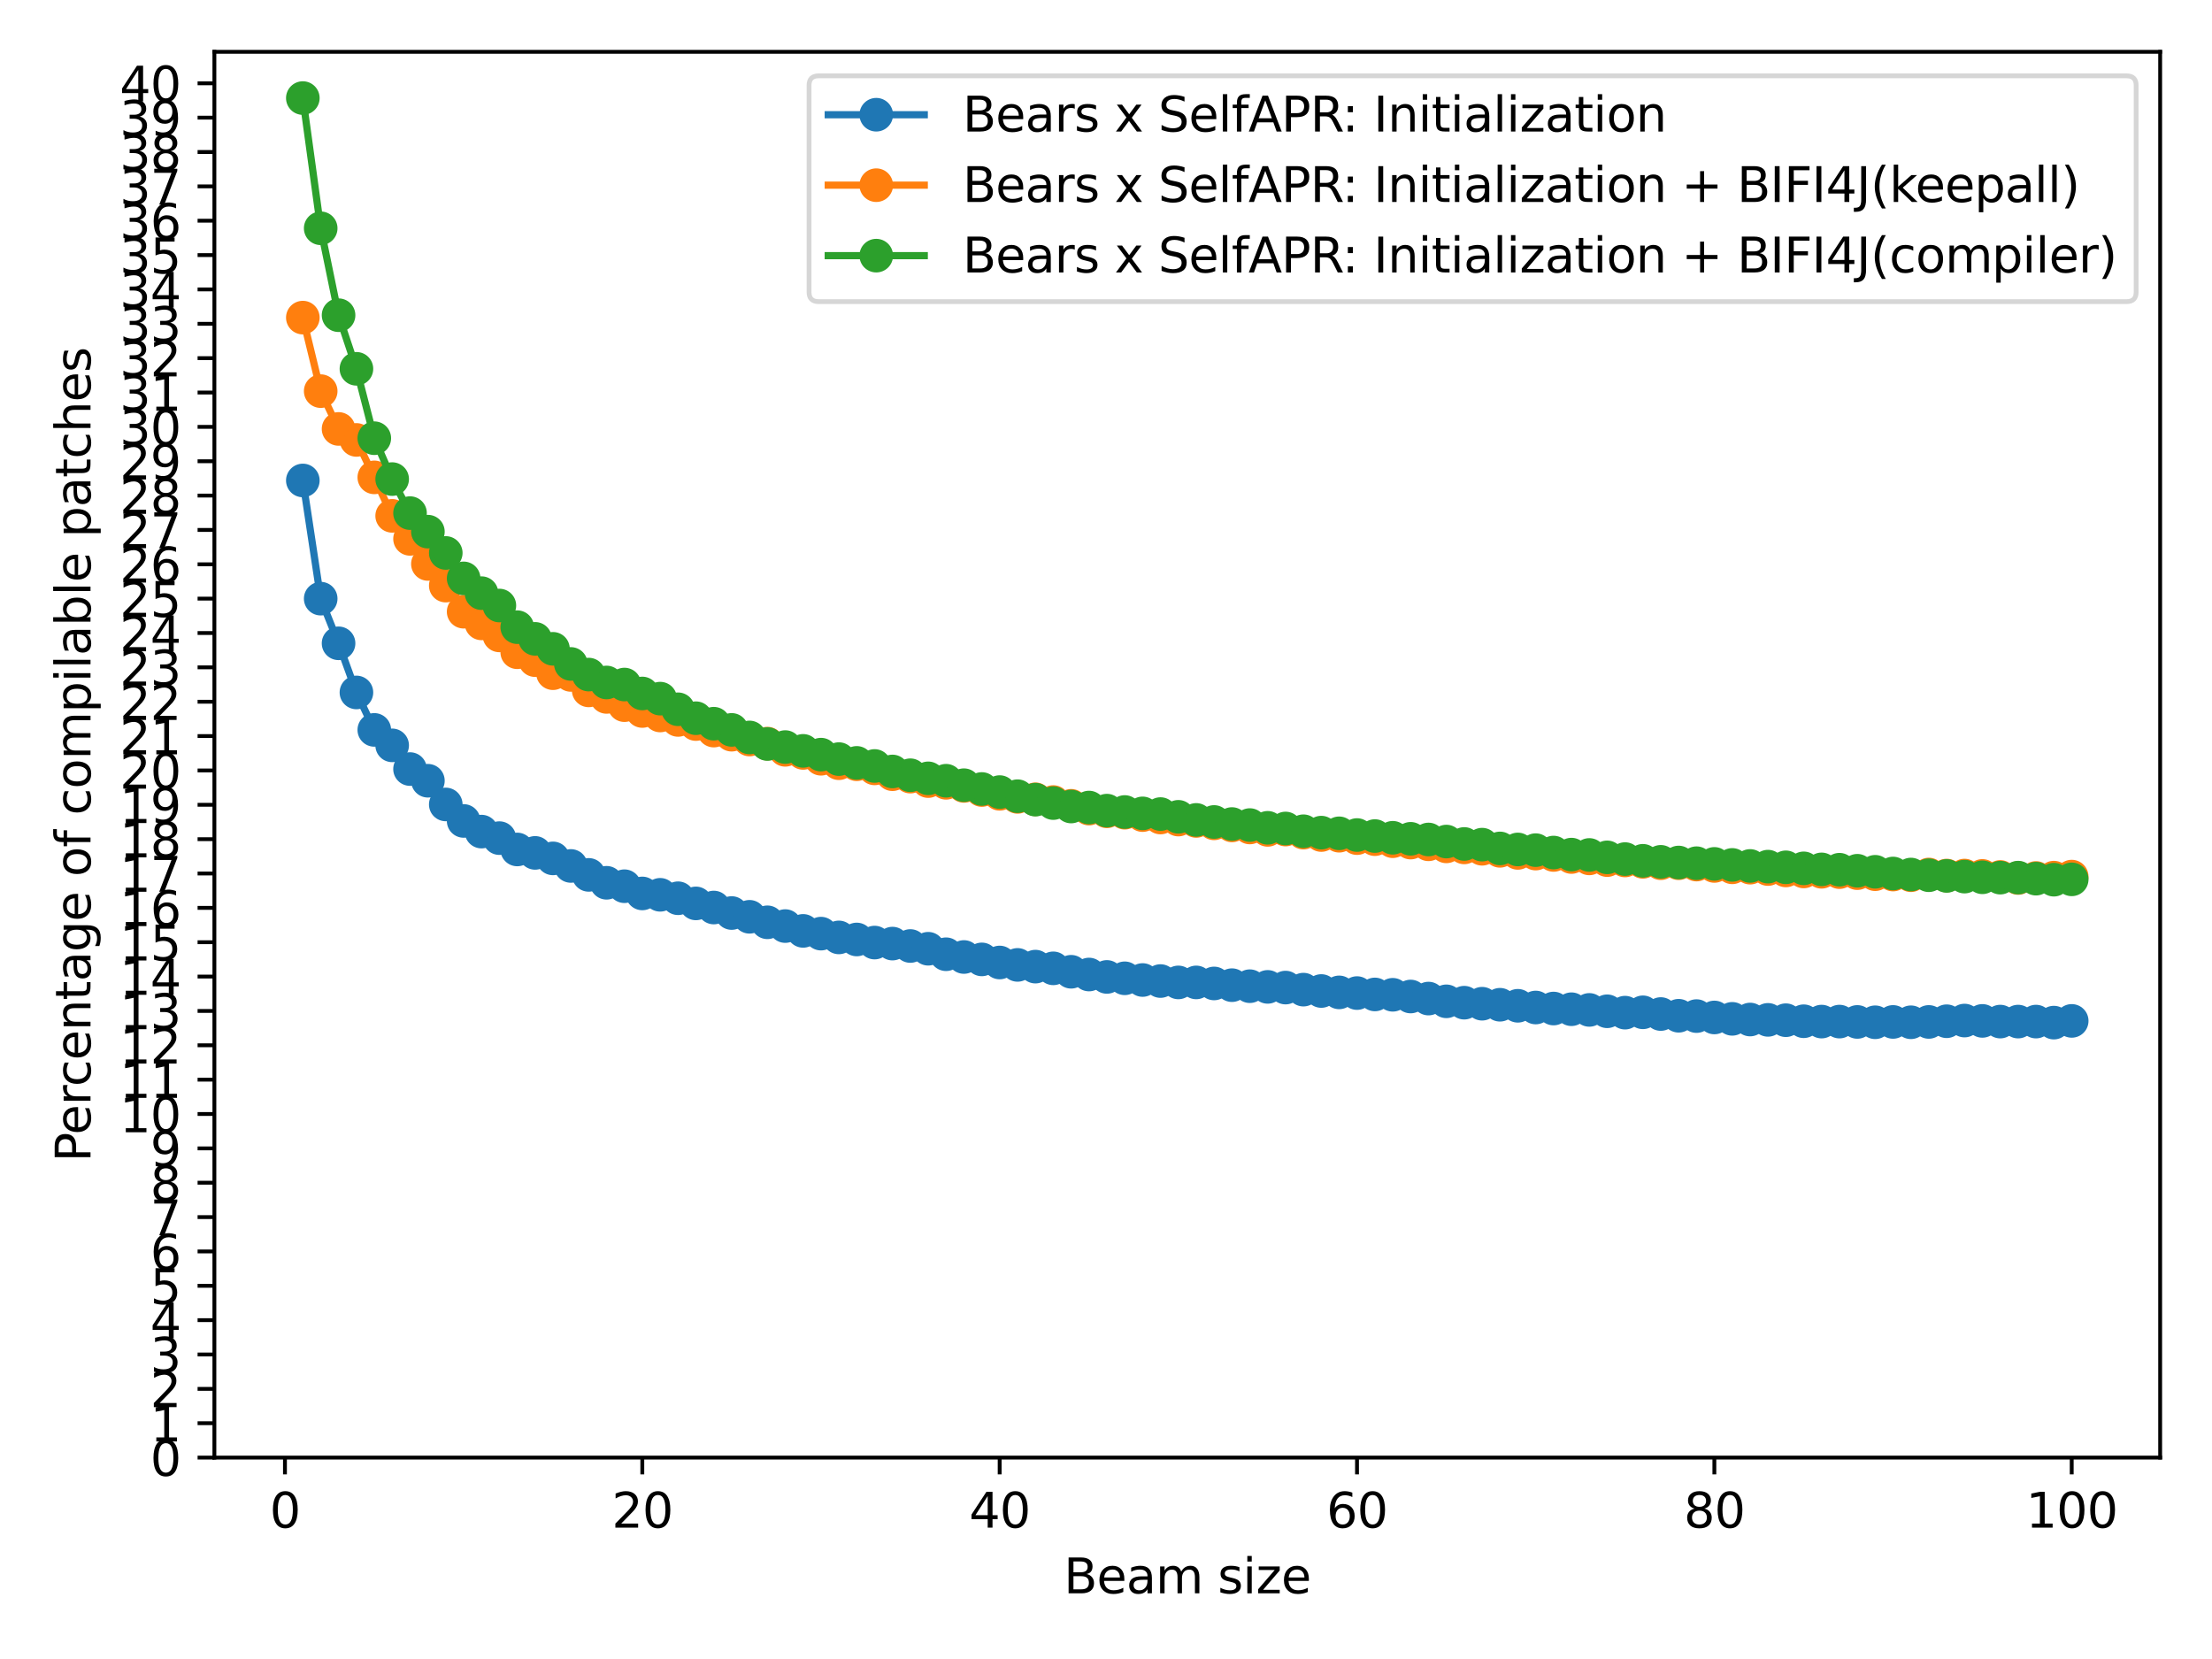 <?xml version="1.0" encoding="utf-8" standalone="no"?>
<!DOCTYPE svg PUBLIC "-//W3C//DTD SVG 1.1//EN"
  "http://www.w3.org/Graphics/SVG/1.1/DTD/svg11.dtd">
<svg xmlns:xlink="http://www.w3.org/1999/xlink" width="460.8pt" height="345.6pt" viewBox="0 0 460.8 345.6" xmlns="http://www.w3.org/2000/svg" version="1.1">
 <defs>
  <style type="text/css">*{stroke-linejoin: round; stroke-linecap: butt}</style>
 </defs>
 <g id="figure_1">
  <g id="patch_1">
   <path d="M 0 345.6 
L 460.8 345.6 
L 460.8 0 
L 0 0 
z
" style="fill: #ffffff"/>
  </g>
  <g id="axes_1">
   <g id="patch_2">
    <path d="M 44.66 303.64 
L 450 303.64 
L 450 10.8 
L 44.66 10.8 
z
" style="fill: #ffffff"/>
   </g>
   <g id="matplotlib.axis_1">
    <g id="xtick_1">
     <g id="line2d_1">
      <defs>
       <path id="mf2806c3d78" d="M 0 0 
L 0 3.5 
" style="stroke: #000000; stroke-width: 0.8"/>
      </defs>
      <g>
       <use xlink:href="#mf2806c3d78" x="59.362" y="303.64" style="stroke: #000000; stroke-width: 0.8"/>
      </g>
     </g>
     <g id="text_1">
      <!-- 0 -->
      <g transform="translate(56.181 318.238)scale(0.1 -0.1)">
       <defs>
        <path id="DejaVuSans-30" d="M 2034 4250 
Q 1547 4250 1301 3770 
Q 1056 3291 1056 2328 
Q 1056 1369 1301 889 
Q 1547 409 2034 409 
Q 2525 409 2770 889 
Q 3016 1369 3016 2328 
Q 3016 3291 2770 3770 
Q 2525 4250 2034 4250 
z
M 2034 4750 
Q 2819 4750 3233 4129 
Q 3647 3509 3647 2328 
Q 3647 1150 3233 529 
Q 2819 -91 2034 -91 
Q 1250 -91 836 529 
Q 422 1150 422 2328 
Q 422 3509 836 4129 
Q 1250 4750 2034 4750 
z
" transform="scale(0.016)"/>
       </defs>
       <use xlink:href="#DejaVuSans-30"/>
      </g>
     </g>
    </g>
    <g id="xtick_2">
     <g id="line2d_2">
      <g>
       <use xlink:href="#mf2806c3d78" x="133.805" y="303.64" style="stroke: #000000; stroke-width: 0.8"/>
      </g>
     </g>
     <g id="text_2">
      <!-- 20 -->
      <g transform="translate(127.443 318.238)scale(0.1 -0.1)">
       <defs>
        <path id="DejaVuSans-32" d="M 1228 531 
L 3431 531 
L 3431 0 
L 469 0 
L 469 531 
Q 828 903 1448 1529 
Q 2069 2156 2228 2338 
Q 2531 2678 2651 2914 
Q 2772 3150 2772 3378 
Q 2772 3750 2511 3984 
Q 2250 4219 1831 4219 
Q 1534 4219 1204 4116 
Q 875 4013 500 3803 
L 500 4441 
Q 881 4594 1212 4672 
Q 1544 4750 1819 4750 
Q 2544 4750 2975 4387 
Q 3406 4025 3406 3419 
Q 3406 3131 3298 2873 
Q 3191 2616 2906 2266 
Q 2828 2175 2409 1742 
Q 1991 1309 1228 531 
z
" transform="scale(0.016)"/>
       </defs>
       <use xlink:href="#DejaVuSans-32"/>
       <use xlink:href="#DejaVuSans-30" x="63.623"/>
      </g>
     </g>
    </g>
    <g id="xtick_3">
     <g id="line2d_3">
      <g>
       <use xlink:href="#mf2806c3d78" x="208.248" y="303.64" style="stroke: #000000; stroke-width: 0.8"/>
      </g>
     </g>
     <g id="text_3">
      <!-- 40 -->
      <g transform="translate(201.885 318.238)scale(0.1 -0.1)">
       <defs>
        <path id="DejaVuSans-34" d="M 2419 4116 
L 825 1625 
L 2419 1625 
L 2419 4116 
z
M 2253 4666 
L 3047 4666 
L 3047 1625 
L 3713 1625 
L 3713 1100 
L 3047 1100 
L 3047 0 
L 2419 0 
L 2419 1100 
L 313 1100 
L 313 1709 
L 2253 4666 
z
" transform="scale(0.016)"/>
       </defs>
       <use xlink:href="#DejaVuSans-34"/>
       <use xlink:href="#DejaVuSans-30" x="63.623"/>
      </g>
     </g>
    </g>
    <g id="xtick_4">
     <g id="line2d_4">
      <g>
       <use xlink:href="#mf2806c3d78" x="282.69" y="303.64" style="stroke: #000000; stroke-width: 0.8"/>
      </g>
     </g>
     <g id="text_4">
      <!-- 60 -->
      <g transform="translate(276.328 318.238)scale(0.1 -0.1)">
       <defs>
        <path id="DejaVuSans-36" d="M 2113 2584 
Q 1688 2584 1439 2293 
Q 1191 2003 1191 1497 
Q 1191 994 1439 701 
Q 1688 409 2113 409 
Q 2538 409 2786 701 
Q 3034 994 3034 1497 
Q 3034 2003 2786 2293 
Q 2538 2584 2113 2584 
z
M 3366 4563 
L 3366 3988 
Q 3128 4100 2886 4159 
Q 2644 4219 2406 4219 
Q 1781 4219 1451 3797 
Q 1122 3375 1075 2522 
Q 1259 2794 1537 2939 
Q 1816 3084 2150 3084 
Q 2853 3084 3261 2657 
Q 3669 2231 3669 1497 
Q 3669 778 3244 343 
Q 2819 -91 2113 -91 
Q 1303 -91 875 529 
Q 447 1150 447 2328 
Q 447 3434 972 4092 
Q 1497 4750 2381 4750 
Q 2619 4750 2861 4703 
Q 3103 4656 3366 4563 
z
" transform="scale(0.016)"/>
       </defs>
       <use xlink:href="#DejaVuSans-36"/>
       <use xlink:href="#DejaVuSans-30" x="63.623"/>
      </g>
     </g>
    </g>
    <g id="xtick_5">
     <g id="line2d_5">
      <g>
       <use xlink:href="#mf2806c3d78" x="357.133" y="303.64" style="stroke: #000000; stroke-width: 0.8"/>
      </g>
     </g>
     <g id="text_5">
      <!-- 80 -->
      <g transform="translate(350.77 318.238)scale(0.1 -0.1)">
       <defs>
        <path id="DejaVuSans-38" d="M 2034 2216 
Q 1584 2216 1326 1975 
Q 1069 1734 1069 1313 
Q 1069 891 1326 650 
Q 1584 409 2034 409 
Q 2484 409 2743 651 
Q 3003 894 3003 1313 
Q 3003 1734 2745 1975 
Q 2488 2216 2034 2216 
z
M 1403 2484 
Q 997 2584 770 2862 
Q 544 3141 544 3541 
Q 544 4100 942 4425 
Q 1341 4750 2034 4750 
Q 2731 4750 3128 4425 
Q 3525 4100 3525 3541 
Q 3525 3141 3298 2862 
Q 3072 2584 2669 2484 
Q 3125 2378 3379 2068 
Q 3634 1759 3634 1313 
Q 3634 634 3220 271 
Q 2806 -91 2034 -91 
Q 1263 -91 848 271 
Q 434 634 434 1313 
Q 434 1759 690 2068 
Q 947 2378 1403 2484 
z
M 1172 3481 
Q 1172 3119 1398 2916 
Q 1625 2713 2034 2713 
Q 2441 2713 2670 2916 
Q 2900 3119 2900 3481 
Q 2900 3844 2670 4047 
Q 2441 4250 2034 4250 
Q 1625 4250 1398 4047 
Q 1172 3844 1172 3481 
z
" transform="scale(0.016)"/>
       </defs>
       <use xlink:href="#DejaVuSans-38"/>
       <use xlink:href="#DejaVuSans-30" x="63.623"/>
      </g>
     </g>
    </g>
    <g id="xtick_6">
     <g id="line2d_6">
      <g>
       <use xlink:href="#mf2806c3d78" x="431.575" y="303.64" style="stroke: #000000; stroke-width: 0.8"/>
      </g>
     </g>
     <g id="text_6">
      <!-- 100 -->
      <g transform="translate(422.032 318.238)scale(0.1 -0.1)">
       <defs>
        <path id="DejaVuSans-31" d="M 794 531 
L 1825 531 
L 1825 4091 
L 703 3866 
L 703 4441 
L 1819 4666 
L 2450 4666 
L 2450 531 
L 3481 531 
L 3481 0 
L 794 0 
L 794 531 
z
" transform="scale(0.016)"/>
       </defs>
       <use xlink:href="#DejaVuSans-31"/>
       <use xlink:href="#DejaVuSans-30" x="63.623"/>
       <use xlink:href="#DejaVuSans-30" x="127.246"/>
      </g>
     </g>
    </g>
    <g id="text_7">
     <!-- Beam size -->
     <g transform="translate(221.605 331.917)scale(0.1 -0.1)">
      <defs>
       <path id="DejaVuSans-42" d="M 1259 2228 
L 1259 519 
L 2272 519 
Q 2781 519 3026 730 
Q 3272 941 3272 1375 
Q 3272 1813 3026 2020 
Q 2781 2228 2272 2228 
L 1259 2228 
z
M 1259 4147 
L 1259 2741 
L 2194 2741 
Q 2656 2741 2882 2914 
Q 3109 3088 3109 3444 
Q 3109 3797 2882 3972 
Q 2656 4147 2194 4147 
L 1259 4147 
z
M 628 4666 
L 2241 4666 
Q 2963 4666 3353 4366 
Q 3744 4066 3744 3513 
Q 3744 3084 3544 2831 
Q 3344 2578 2956 2516 
Q 3422 2416 3680 2098 
Q 3938 1781 3938 1306 
Q 3938 681 3513 340 
Q 3088 0 2303 0 
L 628 0 
L 628 4666 
z
" transform="scale(0.016)"/>
       <path id="DejaVuSans-65" d="M 3597 1894 
L 3597 1613 
L 953 1613 
Q 991 1019 1311 708 
Q 1631 397 2203 397 
Q 2534 397 2845 478 
Q 3156 559 3463 722 
L 3463 178 
Q 3153 47 2828 -22 
Q 2503 -91 2169 -91 
Q 1331 -91 842 396 
Q 353 884 353 1716 
Q 353 2575 817 3079 
Q 1281 3584 2069 3584 
Q 2775 3584 3186 3129 
Q 3597 2675 3597 1894 
z
M 3022 2063 
Q 3016 2534 2758 2815 
Q 2500 3097 2075 3097 
Q 1594 3097 1305 2825 
Q 1016 2553 972 2059 
L 3022 2063 
z
" transform="scale(0.016)"/>
       <path id="DejaVuSans-61" d="M 2194 1759 
Q 1497 1759 1228 1600 
Q 959 1441 959 1056 
Q 959 750 1161 570 
Q 1363 391 1709 391 
Q 2188 391 2477 730 
Q 2766 1069 2766 1631 
L 2766 1759 
L 2194 1759 
z
M 3341 1997 
L 3341 0 
L 2766 0 
L 2766 531 
Q 2569 213 2275 61 
Q 1981 -91 1556 -91 
Q 1019 -91 701 211 
Q 384 513 384 1019 
Q 384 1609 779 1909 
Q 1175 2209 1959 2209 
L 2766 2209 
L 2766 2266 
Q 2766 2663 2505 2880 
Q 2244 3097 1772 3097 
Q 1472 3097 1187 3025 
Q 903 2953 641 2809 
L 641 3341 
Q 956 3463 1253 3523 
Q 1550 3584 1831 3584 
Q 2591 3584 2966 3190 
Q 3341 2797 3341 1997 
z
" transform="scale(0.016)"/>
       <path id="DejaVuSans-6d" d="M 3328 2828 
Q 3544 3216 3844 3400 
Q 4144 3584 4550 3584 
Q 5097 3584 5394 3201 
Q 5691 2819 5691 2113 
L 5691 0 
L 5113 0 
L 5113 2094 
Q 5113 2597 4934 2840 
Q 4756 3084 4391 3084 
Q 3944 3084 3684 2787 
Q 3425 2491 3425 1978 
L 3425 0 
L 2847 0 
L 2847 2094 
Q 2847 2600 2669 2842 
Q 2491 3084 2119 3084 
Q 1678 3084 1418 2786 
Q 1159 2488 1159 1978 
L 1159 0 
L 581 0 
L 581 3500 
L 1159 3500 
L 1159 2956 
Q 1356 3278 1631 3431 
Q 1906 3584 2284 3584 
Q 2666 3584 2933 3390 
Q 3200 3197 3328 2828 
z
" transform="scale(0.016)"/>
       <path id="DejaVuSans-20" transform="scale(0.016)"/>
       <path id="DejaVuSans-73" d="M 2834 3397 
L 2834 2853 
Q 2591 2978 2328 3040 
Q 2066 3103 1784 3103 
Q 1356 3103 1142 2972 
Q 928 2841 928 2578 
Q 928 2378 1081 2264 
Q 1234 2150 1697 2047 
L 1894 2003 
Q 2506 1872 2764 1633 
Q 3022 1394 3022 966 
Q 3022 478 2636 193 
Q 2250 -91 1575 -91 
Q 1294 -91 989 -36 
Q 684 19 347 128 
L 347 722 
Q 666 556 975 473 
Q 1284 391 1588 391 
Q 1994 391 2212 530 
Q 2431 669 2431 922 
Q 2431 1156 2273 1281 
Q 2116 1406 1581 1522 
L 1381 1569 
Q 847 1681 609 1914 
Q 372 2147 372 2553 
Q 372 3047 722 3315 
Q 1072 3584 1716 3584 
Q 2034 3584 2315 3537 
Q 2597 3491 2834 3397 
z
" transform="scale(0.016)"/>
       <path id="DejaVuSans-69" d="M 603 3500 
L 1178 3500 
L 1178 0 
L 603 0 
L 603 3500 
z
M 603 4863 
L 1178 4863 
L 1178 4134 
L 603 4134 
L 603 4863 
z
" transform="scale(0.016)"/>
       <path id="DejaVuSans-7a" d="M 353 3500 
L 3084 3500 
L 3084 2975 
L 922 459 
L 3084 459 
L 3084 0 
L 275 0 
L 275 525 
L 2438 3041 
L 353 3041 
L 353 3500 
z
" transform="scale(0.016)"/>
      </defs>
      <use xlink:href="#DejaVuSans-42"/>
      <use xlink:href="#DejaVuSans-65" x="68.604"/>
      <use xlink:href="#DejaVuSans-61" x="130.127"/>
      <use xlink:href="#DejaVuSans-6d" x="191.406"/>
      <use xlink:href="#DejaVuSans-20" x="288.818"/>
      <use xlink:href="#DejaVuSans-73" x="320.605"/>
      <use xlink:href="#DejaVuSans-69" x="372.705"/>
      <use xlink:href="#DejaVuSans-7a" x="400.488"/>
      <use xlink:href="#DejaVuSans-65" x="452.979"/>
     </g>
    </g>
   </g>
   <g id="matplotlib.axis_2">
    <g id="ytick_1">
     <g id="line2d_7">
      <defs>
       <path id="m7abcb7b226" d="M 0 0 
L -3.5 0 
" style="stroke: #000000; stroke-width: 0.8"/>
      </defs>
      <g>
       <use xlink:href="#m7abcb7b226" x="44.66" y="303.64" style="stroke: #000000; stroke-width: 0.8"/>
      </g>
     </g>
     <g id="text_8">
      <!-- 0 -->
      <g transform="translate(31.297 307.439)scale(0.1 -0.1)">
       <use xlink:href="#DejaVuSans-30"/>
      </g>
     </g>
    </g>
    <g id="ytick_2">
     <g id="line2d_8">
      <g>
       <use xlink:href="#m7abcb7b226" x="44.66" y="296.483" style="stroke: #000000; stroke-width: 0.8"/>
      </g>
     </g>
     <g id="text_9">
      <!-- 1 -->
      <g transform="translate(31.297 300.282)scale(0.1 -0.1)">
       <use xlink:href="#DejaVuSans-31"/>
      </g>
     </g>
    </g>
    <g id="ytick_3">
     <g id="line2d_9">
      <g>
       <use xlink:href="#m7abcb7b226" x="44.66" y="289.326" style="stroke: #000000; stroke-width: 0.8"/>
      </g>
     </g>
     <g id="text_10">
      <!-- 2 -->
      <g transform="translate(31.297 293.125)scale(0.1 -0.1)">
       <use xlink:href="#DejaVuSans-32"/>
      </g>
     </g>
    </g>
    <g id="ytick_4">
     <g id="line2d_10">
      <g>
       <use xlink:href="#m7abcb7b226" x="44.66" y="282.168" style="stroke: #000000; stroke-width: 0.8"/>
      </g>
     </g>
     <g id="text_11">
      <!-- 3 -->
      <g transform="translate(31.297 285.968)scale(0.1 -0.1)">
       <defs>
        <path id="DejaVuSans-33" d="M 2597 2516 
Q 3050 2419 3304 2112 
Q 3559 1806 3559 1356 
Q 3559 666 3084 287 
Q 2609 -91 1734 -91 
Q 1441 -91 1130 -33 
Q 819 25 488 141 
L 488 750 
Q 750 597 1062 519 
Q 1375 441 1716 441 
Q 2309 441 2620 675 
Q 2931 909 2931 1356 
Q 2931 1769 2642 2001 
Q 2353 2234 1838 2234 
L 1294 2234 
L 1294 2753 
L 1863 2753 
Q 2328 2753 2575 2939 
Q 2822 3125 2822 3475 
Q 2822 3834 2567 4026 
Q 2313 4219 1838 4219 
Q 1578 4219 1281 4162 
Q 984 4106 628 3988 
L 628 4550 
Q 988 4650 1302 4700 
Q 1616 4750 1894 4750 
Q 2613 4750 3031 4423 
Q 3450 4097 3450 3541 
Q 3450 3153 3228 2886 
Q 3006 2619 2597 2516 
z
" transform="scale(0.016)"/>
       </defs>
       <use xlink:href="#DejaVuSans-33"/>
      </g>
     </g>
    </g>
    <g id="ytick_5">
     <g id="line2d_11">
      <g>
       <use xlink:href="#m7abcb7b226" x="44.66" y="275.011" style="stroke: #000000; stroke-width: 0.8"/>
      </g>
     </g>
     <g id="text_12">
      <!-- 4 -->
      <g transform="translate(31.297 278.81)scale(0.1 -0.1)">
       <use xlink:href="#DejaVuSans-34"/>
      </g>
     </g>
    </g>
    <g id="ytick_6">
     <g id="line2d_12">
      <g>
       <use xlink:href="#m7abcb7b226" x="44.66" y="267.854" style="stroke: #000000; stroke-width: 0.8"/>
      </g>
     </g>
     <g id="text_13">
      <!-- 5 -->
      <g transform="translate(31.297 271.653)scale(0.1 -0.1)">
       <defs>
        <path id="DejaVuSans-35" d="M 691 4666 
L 3169 4666 
L 3169 4134 
L 1269 4134 
L 1269 2991 
Q 1406 3038 1543 3061 
Q 1681 3084 1819 3084 
Q 2600 3084 3056 2656 
Q 3513 2228 3513 1497 
Q 3513 744 3044 326 
Q 2575 -91 1722 -91 
Q 1428 -91 1123 -41 
Q 819 9 494 109 
L 494 744 
Q 775 591 1075 516 
Q 1375 441 1709 441 
Q 2250 441 2565 725 
Q 2881 1009 2881 1497 
Q 2881 1984 2565 2268 
Q 2250 2553 1709 2553 
Q 1456 2553 1204 2497 
Q 953 2441 691 2322 
L 691 4666 
z
" transform="scale(0.016)"/>
       </defs>
       <use xlink:href="#DejaVuSans-35"/>
      </g>
     </g>
    </g>
    <g id="ytick_7">
     <g id="line2d_13">
      <g>
       <use xlink:href="#m7abcb7b226" x="44.66" y="260.697" style="stroke: #000000; stroke-width: 0.8"/>
      </g>
     </g>
     <g id="text_14">
      <!-- 6 -->
      <g transform="translate(31.297 264.496)scale(0.1 -0.1)">
       <use xlink:href="#DejaVuSans-36"/>
      </g>
     </g>
    </g>
    <g id="ytick_8">
     <g id="line2d_14">
      <g>
       <use xlink:href="#m7abcb7b226" x="44.66" y="253.54" style="stroke: #000000; stroke-width: 0.8"/>
      </g>
     </g>
     <g id="text_15">
      <!-- 7 -->
      <g transform="translate(31.297 257.339)scale(0.1 -0.1)">
       <defs>
        <path id="DejaVuSans-37" d="M 525 4666 
L 3525 4666 
L 3525 4397 
L 1831 0 
L 1172 0 
L 2766 4134 
L 525 4134 
L 525 4666 
z
" transform="scale(0.016)"/>
       </defs>
       <use xlink:href="#DejaVuSans-37"/>
      </g>
     </g>
    </g>
    <g id="ytick_9">
     <g id="line2d_15">
      <g>
       <use xlink:href="#m7abcb7b226" x="44.66" y="246.382" style="stroke: #000000; stroke-width: 0.8"/>
      </g>
     </g>
     <g id="text_16">
      <!-- 8 -->
      <g transform="translate(31.297 250.182)scale(0.1 -0.1)">
       <use xlink:href="#DejaVuSans-38"/>
      </g>
     </g>
    </g>
    <g id="ytick_10">
     <g id="line2d_16">
      <g>
       <use xlink:href="#m7abcb7b226" x="44.66" y="239.225" style="stroke: #000000; stroke-width: 0.8"/>
      </g>
     </g>
     <g id="text_17">
      <!-- 9 -->
      <g transform="translate(31.297 243.025)scale(0.1 -0.1)">
       <defs>
        <path id="DejaVuSans-39" d="M 703 97 
L 703 672 
Q 941 559 1184 500 
Q 1428 441 1663 441 
Q 2288 441 2617 861 
Q 2947 1281 2994 2138 
Q 2813 1869 2534 1725 
Q 2256 1581 1919 1581 
Q 1219 1581 811 2004 
Q 403 2428 403 3163 
Q 403 3881 828 4315 
Q 1253 4750 1959 4750 
Q 2769 4750 3195 4129 
Q 3622 3509 3622 2328 
Q 3622 1225 3098 567 
Q 2575 -91 1691 -91 
Q 1453 -91 1209 -44 
Q 966 3 703 97 
z
M 1959 2075 
Q 2384 2075 2632 2365 
Q 2881 2656 2881 3163 
Q 2881 3666 2632 3958 
Q 2384 4250 1959 4250 
Q 1534 4250 1286 3958 
Q 1038 3666 1038 3163 
Q 1038 2656 1286 2365 
Q 1534 2075 1959 2075 
z
" transform="scale(0.016)"/>
       </defs>
       <use xlink:href="#DejaVuSans-39"/>
      </g>
     </g>
    </g>
    <g id="ytick_11">
     <g id="line2d_17">
      <g>
       <use xlink:href="#m7abcb7b226" x="44.66" y="232.068" style="stroke: #000000; stroke-width: 0.8"/>
      </g>
     </g>
     <g id="text_18">
      <!-- 10 -->
      <g transform="translate(24.935 235.867)scale(0.1 -0.1)">
       <use xlink:href="#DejaVuSans-31"/>
       <use xlink:href="#DejaVuSans-30" x="63.623"/>
      </g>
     </g>
    </g>
    <g id="ytick_12">
     <g id="line2d_18">
      <g>
       <use xlink:href="#m7abcb7b226" x="44.66" y="224.911" style="stroke: #000000; stroke-width: 0.8"/>
      </g>
     </g>
     <g id="text_19">
      <!-- 11 -->
      <g transform="translate(24.935 228.71)scale(0.1 -0.1)">
       <use xlink:href="#DejaVuSans-31"/>
       <use xlink:href="#DejaVuSans-31" x="63.623"/>
      </g>
     </g>
    </g>
    <g id="ytick_13">
     <g id="line2d_19">
      <g>
       <use xlink:href="#m7abcb7b226" x="44.66" y="217.754" style="stroke: #000000; stroke-width: 0.8"/>
      </g>
     </g>
     <g id="text_20">
      <!-- 12 -->
      <g transform="translate(24.935 221.553)scale(0.1 -0.1)">
       <use xlink:href="#DejaVuSans-31"/>
       <use xlink:href="#DejaVuSans-32" x="63.623"/>
      </g>
     </g>
    </g>
    <g id="ytick_14">
     <g id="line2d_20">
      <g>
       <use xlink:href="#m7abcb7b226" x="44.66" y="210.597" style="stroke: #000000; stroke-width: 0.8"/>
      </g>
     </g>
     <g id="text_21">
      <!-- 13 -->
      <g transform="translate(24.935 214.396)scale(0.1 -0.1)">
       <use xlink:href="#DejaVuSans-31"/>
       <use xlink:href="#DejaVuSans-33" x="63.623"/>
      </g>
     </g>
    </g>
    <g id="ytick_15">
     <g id="line2d_21">
      <g>
       <use xlink:href="#m7abcb7b226" x="44.66" y="203.439" style="stroke: #000000; stroke-width: 0.8"/>
      </g>
     </g>
     <g id="text_22">
      <!-- 14 -->
      <g transform="translate(24.935 207.239)scale(0.1 -0.1)">
       <use xlink:href="#DejaVuSans-31"/>
       <use xlink:href="#DejaVuSans-34" x="63.623"/>
      </g>
     </g>
    </g>
    <g id="ytick_16">
     <g id="line2d_22">
      <g>
       <use xlink:href="#m7abcb7b226" x="44.66" y="196.282" style="stroke: #000000; stroke-width: 0.8"/>
      </g>
     </g>
     <g id="text_23">
      <!-- 15 -->
      <g transform="translate(24.935 200.081)scale(0.1 -0.1)">
       <use xlink:href="#DejaVuSans-31"/>
       <use xlink:href="#DejaVuSans-35" x="63.623"/>
      </g>
     </g>
    </g>
    <g id="ytick_17">
     <g id="line2d_23">
      <g>
       <use xlink:href="#m7abcb7b226" x="44.66" y="189.125" style="stroke: #000000; stroke-width: 0.8"/>
      </g>
     </g>
     <g id="text_24">
      <!-- 16 -->
      <g transform="translate(24.935 192.924)scale(0.1 -0.1)">
       <use xlink:href="#DejaVuSans-31"/>
       <use xlink:href="#DejaVuSans-36" x="63.623"/>
      </g>
     </g>
    </g>
    <g id="ytick_18">
     <g id="line2d_24">
      <g>
       <use xlink:href="#m7abcb7b226" x="44.66" y="181.968" style="stroke: #000000; stroke-width: 0.8"/>
      </g>
     </g>
     <g id="text_25">
      <!-- 17 -->
      <g transform="translate(24.935 185.767)scale(0.1 -0.1)">
       <use xlink:href="#DejaVuSans-31"/>
       <use xlink:href="#DejaVuSans-37" x="63.623"/>
      </g>
     </g>
    </g>
    <g id="ytick_19">
     <g id="line2d_25">
      <g>
       <use xlink:href="#m7abcb7b226" x="44.66" y="174.811" style="stroke: #000000; stroke-width: 0.8"/>
      </g>
     </g>
     <g id="text_26">
      <!-- 18 -->
      <g transform="translate(24.935 178.61)scale(0.1 -0.1)">
       <use xlink:href="#DejaVuSans-31"/>
       <use xlink:href="#DejaVuSans-38" x="63.623"/>
      </g>
     </g>
    </g>
    <g id="ytick_20">
     <g id="line2d_26">
      <g>
       <use xlink:href="#m7abcb7b226" x="44.66" y="167.653" style="stroke: #000000; stroke-width: 0.8"/>
      </g>
     </g>
     <g id="text_27">
      <!-- 19 -->
      <g transform="translate(24.935 171.453)scale(0.1 -0.1)">
       <use xlink:href="#DejaVuSans-31"/>
       <use xlink:href="#DejaVuSans-39" x="63.623"/>
      </g>
     </g>
    </g>
    <g id="ytick_21">
     <g id="line2d_27">
      <g>
       <use xlink:href="#m7abcb7b226" x="44.66" y="160.496" style="stroke: #000000; stroke-width: 0.8"/>
      </g>
     </g>
     <g id="text_28">
      <!-- 20 -->
      <g transform="translate(24.935 164.295)scale(0.1 -0.1)">
       <use xlink:href="#DejaVuSans-32"/>
       <use xlink:href="#DejaVuSans-30" x="63.623"/>
      </g>
     </g>
    </g>
    <g id="ytick_22">
     <g id="line2d_28">
      <g>
       <use xlink:href="#m7abcb7b226" x="44.66" y="153.339" style="stroke: #000000; stroke-width: 0.8"/>
      </g>
     </g>
     <g id="text_29">
      <!-- 21 -->
      <g transform="translate(24.935 157.138)scale(0.1 -0.1)">
       <use xlink:href="#DejaVuSans-32"/>
       <use xlink:href="#DejaVuSans-31" x="63.623"/>
      </g>
     </g>
    </g>
    <g id="ytick_23">
     <g id="line2d_29">
      <g>
       <use xlink:href="#m7abcb7b226" x="44.66" y="146.182" style="stroke: #000000; stroke-width: 0.8"/>
      </g>
     </g>
     <g id="text_30">
      <!-- 22 -->
      <g transform="translate(24.935 149.981)scale(0.1 -0.1)">
       <use xlink:href="#DejaVuSans-32"/>
       <use xlink:href="#DejaVuSans-32" x="63.623"/>
      </g>
     </g>
    </g>
    <g id="ytick_24">
     <g id="line2d_30">
      <g>
       <use xlink:href="#m7abcb7b226" x="44.66" y="139.025" style="stroke: #000000; stroke-width: 0.8"/>
      </g>
     </g>
     <g id="text_31">
      <!-- 23 -->
      <g transform="translate(24.935 142.824)scale(0.1 -0.1)">
       <use xlink:href="#DejaVuSans-32"/>
       <use xlink:href="#DejaVuSans-33" x="63.623"/>
      </g>
     </g>
    </g>
    <g id="ytick_25">
     <g id="line2d_31">
      <g>
       <use xlink:href="#m7abcb7b226" x="44.66" y="131.867" style="stroke: #000000; stroke-width: 0.8"/>
      </g>
     </g>
     <g id="text_32">
      <!-- 24 -->
      <g transform="translate(24.935 135.667)scale(0.1 -0.1)">
       <use xlink:href="#DejaVuSans-32"/>
       <use xlink:href="#DejaVuSans-34" x="63.623"/>
      </g>
     </g>
    </g>
    <g id="ytick_26">
     <g id="line2d_32">
      <g>
       <use xlink:href="#m7abcb7b226" x="44.66" y="124.71" style="stroke: #000000; stroke-width: 0.8"/>
      </g>
     </g>
     <g id="text_33">
      <!-- 25 -->
      <g transform="translate(24.935 128.509)scale(0.1 -0.1)">
       <use xlink:href="#DejaVuSans-32"/>
       <use xlink:href="#DejaVuSans-35" x="63.623"/>
      </g>
     </g>
    </g>
    <g id="ytick_27">
     <g id="line2d_33">
      <g>
       <use xlink:href="#m7abcb7b226" x="44.66" y="117.553" style="stroke: #000000; stroke-width: 0.8"/>
      </g>
     </g>
     <g id="text_34">
      <!-- 26 -->
      <g transform="translate(24.935 121.352)scale(0.1 -0.1)">
       <use xlink:href="#DejaVuSans-32"/>
       <use xlink:href="#DejaVuSans-36" x="63.623"/>
      </g>
     </g>
    </g>
    <g id="ytick_28">
     <g id="line2d_34">
      <g>
       <use xlink:href="#m7abcb7b226" x="44.66" y="110.396" style="stroke: #000000; stroke-width: 0.8"/>
      </g>
     </g>
     <g id="text_35">
      <!-- 27 -->
      <g transform="translate(24.935 114.195)scale(0.1 -0.1)">
       <use xlink:href="#DejaVuSans-32"/>
       <use xlink:href="#DejaVuSans-37" x="63.623"/>
      </g>
     </g>
    </g>
    <g id="ytick_29">
     <g id="line2d_35">
      <g>
       <use xlink:href="#m7abcb7b226" x="44.66" y="103.239" style="stroke: #000000; stroke-width: 0.8"/>
      </g>
     </g>
     <g id="text_36">
      <!-- 28 -->
      <g transform="translate(24.935 107.038)scale(0.1 -0.1)">
       <use xlink:href="#DejaVuSans-32"/>
       <use xlink:href="#DejaVuSans-38" x="63.623"/>
      </g>
     </g>
    </g>
    <g id="ytick_30">
     <g id="line2d_36">
      <g>
       <use xlink:href="#m7abcb7b226" x="44.66" y="96.081" style="stroke: #000000; stroke-width: 0.8"/>
      </g>
     </g>
     <g id="text_37">
      <!-- 29 -->
      <g transform="translate(24.935 99.881)scale(0.1 -0.1)">
       <use xlink:href="#DejaVuSans-32"/>
       <use xlink:href="#DejaVuSans-39" x="63.623"/>
      </g>
     </g>
    </g>
    <g id="ytick_31">
     <g id="line2d_37">
      <g>
       <use xlink:href="#m7abcb7b226" x="44.66" y="88.924" style="stroke: #000000; stroke-width: 0.8"/>
      </g>
     </g>
     <g id="text_38">
      <!-- 30 -->
      <g transform="translate(24.935 92.724)scale(0.1 -0.1)">
       <use xlink:href="#DejaVuSans-33"/>
       <use xlink:href="#DejaVuSans-30" x="63.623"/>
      </g>
     </g>
    </g>
    <g id="ytick_32">
     <g id="line2d_38">
      <g>
       <use xlink:href="#m7abcb7b226" x="44.66" y="81.767" style="stroke: #000000; stroke-width: 0.8"/>
      </g>
     </g>
     <g id="text_39">
      <!-- 31 -->
      <g transform="translate(24.935 85.566)scale(0.1 -0.1)">
       <use xlink:href="#DejaVuSans-33"/>
       <use xlink:href="#DejaVuSans-31" x="63.623"/>
      </g>
     </g>
    </g>
    <g id="ytick_33">
     <g id="line2d_39">
      <g>
       <use xlink:href="#m7abcb7b226" x="44.66" y="74.61" style="stroke: #000000; stroke-width: 0.8"/>
      </g>
     </g>
     <g id="text_40">
      <!-- 32 -->
      <g transform="translate(24.935 78.409)scale(0.1 -0.1)">
       <use xlink:href="#DejaVuSans-33"/>
       <use xlink:href="#DejaVuSans-32" x="63.623"/>
      </g>
     </g>
    </g>
    <g id="ytick_34">
     <g id="line2d_40">
      <g>
       <use xlink:href="#m7abcb7b226" x="44.66" y="67.453" style="stroke: #000000; stroke-width: 0.8"/>
      </g>
     </g>
     <g id="text_41">
      <!-- 33 -->
      <g transform="translate(24.935 71.252)scale(0.1 -0.1)">
       <use xlink:href="#DejaVuSans-33"/>
       <use xlink:href="#DejaVuSans-33" x="63.623"/>
      </g>
     </g>
    </g>
    <g id="ytick_35">
     <g id="line2d_41">
      <g>
       <use xlink:href="#m7abcb7b226" x="44.66" y="60.296" style="stroke: #000000; stroke-width: 0.8"/>
      </g>
     </g>
     <g id="text_42">
      <!-- 34 -->
      <g transform="translate(24.935 64.095)scale(0.1 -0.1)">
       <use xlink:href="#DejaVuSans-33"/>
       <use xlink:href="#DejaVuSans-34" x="63.623"/>
      </g>
     </g>
    </g>
    <g id="ytick_36">
     <g id="line2d_42">
      <g>
       <use xlink:href="#m7abcb7b226" x="44.66" y="53.138" style="stroke: #000000; stroke-width: 0.8"/>
      </g>
     </g>
     <g id="text_43">
      <!-- 35 -->
      <g transform="translate(24.935 56.938)scale(0.1 -0.1)">
       <use xlink:href="#DejaVuSans-33"/>
       <use xlink:href="#DejaVuSans-35" x="63.623"/>
      </g>
     </g>
    </g>
    <g id="ytick_37">
     <g id="line2d_43">
      <g>
       <use xlink:href="#m7abcb7b226" x="44.66" y="45.981" style="stroke: #000000; stroke-width: 0.8"/>
      </g>
     </g>
     <g id="text_44">
      <!-- 36 -->
      <g transform="translate(24.935 49.78)scale(0.1 -0.1)">
       <use xlink:href="#DejaVuSans-33"/>
       <use xlink:href="#DejaVuSans-36" x="63.623"/>
      </g>
     </g>
    </g>
    <g id="ytick_38">
     <g id="line2d_44">
      <g>
       <use xlink:href="#m7abcb7b226" x="44.66" y="38.824" style="stroke: #000000; stroke-width: 0.8"/>
      </g>
     </g>
     <g id="text_45">
      <!-- 37 -->
      <g transform="translate(24.935 42.623)scale(0.1 -0.1)">
       <use xlink:href="#DejaVuSans-33"/>
       <use xlink:href="#DejaVuSans-37" x="63.623"/>
      </g>
     </g>
    </g>
    <g id="ytick_39">
     <g id="line2d_45">
      <g>
       <use xlink:href="#m7abcb7b226" x="44.66" y="31.667" style="stroke: #000000; stroke-width: 0.8"/>
      </g>
     </g>
     <g id="text_46">
      <!-- 38 -->
      <g transform="translate(24.935 35.466)scale(0.1 -0.1)">
       <use xlink:href="#DejaVuSans-33"/>
       <use xlink:href="#DejaVuSans-38" x="63.623"/>
      </g>
     </g>
    </g>
    <g id="ytick_40">
     <g id="line2d_46">
      <g>
       <use xlink:href="#m7abcb7b226" x="44.66" y="24.51" style="stroke: #000000; stroke-width: 0.8"/>
      </g>
     </g>
     <g id="text_47">
      <!-- 39 -->
      <g transform="translate(24.935 28.309)scale(0.1 -0.1)">
       <use xlink:href="#DejaVuSans-33"/>
       <use xlink:href="#DejaVuSans-39" x="63.623"/>
      </g>
     </g>
    </g>
    <g id="ytick_41">
     <g id="line2d_47">
      <g>
       <use xlink:href="#m7abcb7b226" x="44.66" y="17.352" style="stroke: #000000; stroke-width: 0.8"/>
      </g>
     </g>
     <g id="text_48">
      <!-- 40 -->
      <g transform="translate(24.935 21.152)scale(0.1 -0.1)">
       <use xlink:href="#DejaVuSans-34"/>
       <use xlink:href="#DejaVuSans-30" x="63.623"/>
      </g>
     </g>
    </g>
    <g id="text_49">
     <!-- Percentage of compilable patches -->
     <g transform="translate(18.855 242.062)rotate(-90)scale(0.1 -0.1)">
      <defs>
       <path id="DejaVuSans-50" d="M 1259 4147 
L 1259 2394 
L 2053 2394 
Q 2494 2394 2734 2622 
Q 2975 2850 2975 3272 
Q 2975 3691 2734 3919 
Q 2494 4147 2053 4147 
L 1259 4147 
z
M 628 4666 
L 2053 4666 
Q 2838 4666 3239 4311 
Q 3641 3956 3641 3272 
Q 3641 2581 3239 2228 
Q 2838 1875 2053 1875 
L 1259 1875 
L 1259 0 
L 628 0 
L 628 4666 
z
" transform="scale(0.016)"/>
       <path id="DejaVuSans-72" d="M 2631 2963 
Q 2534 3019 2420 3045 
Q 2306 3072 2169 3072 
Q 1681 3072 1420 2755 
Q 1159 2438 1159 1844 
L 1159 0 
L 581 0 
L 581 3500 
L 1159 3500 
L 1159 2956 
Q 1341 3275 1631 3429 
Q 1922 3584 2338 3584 
Q 2397 3584 2469 3576 
Q 2541 3569 2628 3553 
L 2631 2963 
z
" transform="scale(0.016)"/>
       <path id="DejaVuSans-63" d="M 3122 3366 
L 3122 2828 
Q 2878 2963 2633 3030 
Q 2388 3097 2138 3097 
Q 1578 3097 1268 2742 
Q 959 2388 959 1747 
Q 959 1106 1268 751 
Q 1578 397 2138 397 
Q 2388 397 2633 464 
Q 2878 531 3122 666 
L 3122 134 
Q 2881 22 2623 -34 
Q 2366 -91 2075 -91 
Q 1284 -91 818 406 
Q 353 903 353 1747 
Q 353 2603 823 3093 
Q 1294 3584 2113 3584 
Q 2378 3584 2631 3529 
Q 2884 3475 3122 3366 
z
" transform="scale(0.016)"/>
       <path id="DejaVuSans-6e" d="M 3513 2113 
L 3513 0 
L 2938 0 
L 2938 2094 
Q 2938 2591 2744 2837 
Q 2550 3084 2163 3084 
Q 1697 3084 1428 2787 
Q 1159 2491 1159 1978 
L 1159 0 
L 581 0 
L 581 3500 
L 1159 3500 
L 1159 2956 
Q 1366 3272 1645 3428 
Q 1925 3584 2291 3584 
Q 2894 3584 3203 3211 
Q 3513 2838 3513 2113 
z
" transform="scale(0.016)"/>
       <path id="DejaVuSans-74" d="M 1172 4494 
L 1172 3500 
L 2356 3500 
L 2356 3053 
L 1172 3053 
L 1172 1153 
Q 1172 725 1289 603 
Q 1406 481 1766 481 
L 2356 481 
L 2356 0 
L 1766 0 
Q 1100 0 847 248 
Q 594 497 594 1153 
L 594 3053 
L 172 3053 
L 172 3500 
L 594 3500 
L 594 4494 
L 1172 4494 
z
" transform="scale(0.016)"/>
       <path id="DejaVuSans-67" d="M 2906 1791 
Q 2906 2416 2648 2759 
Q 2391 3103 1925 3103 
Q 1463 3103 1205 2759 
Q 947 2416 947 1791 
Q 947 1169 1205 825 
Q 1463 481 1925 481 
Q 2391 481 2648 825 
Q 2906 1169 2906 1791 
z
M 3481 434 
Q 3481 -459 3084 -895 
Q 2688 -1331 1869 -1331 
Q 1566 -1331 1297 -1286 
Q 1028 -1241 775 -1147 
L 775 -588 
Q 1028 -725 1275 -790 
Q 1522 -856 1778 -856 
Q 2344 -856 2625 -561 
Q 2906 -266 2906 331 
L 2906 616 
Q 2728 306 2450 153 
Q 2172 0 1784 0 
Q 1141 0 747 490 
Q 353 981 353 1791 
Q 353 2603 747 3093 
Q 1141 3584 1784 3584 
Q 2172 3584 2450 3431 
Q 2728 3278 2906 2969 
L 2906 3500 
L 3481 3500 
L 3481 434 
z
" transform="scale(0.016)"/>
       <path id="DejaVuSans-6f" d="M 1959 3097 
Q 1497 3097 1228 2736 
Q 959 2375 959 1747 
Q 959 1119 1226 758 
Q 1494 397 1959 397 
Q 2419 397 2687 759 
Q 2956 1122 2956 1747 
Q 2956 2369 2687 2733 
Q 2419 3097 1959 3097 
z
M 1959 3584 
Q 2709 3584 3137 3096 
Q 3566 2609 3566 1747 
Q 3566 888 3137 398 
Q 2709 -91 1959 -91 
Q 1206 -91 779 398 
Q 353 888 353 1747 
Q 353 2609 779 3096 
Q 1206 3584 1959 3584 
z
" transform="scale(0.016)"/>
       <path id="DejaVuSans-66" d="M 2375 4863 
L 2375 4384 
L 1825 4384 
Q 1516 4384 1395 4259 
Q 1275 4134 1275 3809 
L 1275 3500 
L 2222 3500 
L 2222 3053 
L 1275 3053 
L 1275 0 
L 697 0 
L 697 3053 
L 147 3053 
L 147 3500 
L 697 3500 
L 697 3744 
Q 697 4328 969 4595 
Q 1241 4863 1831 4863 
L 2375 4863 
z
" transform="scale(0.016)"/>
       <path id="DejaVuSans-70" d="M 1159 525 
L 1159 -1331 
L 581 -1331 
L 581 3500 
L 1159 3500 
L 1159 2969 
Q 1341 3281 1617 3432 
Q 1894 3584 2278 3584 
Q 2916 3584 3314 3078 
Q 3713 2572 3713 1747 
Q 3713 922 3314 415 
Q 2916 -91 2278 -91 
Q 1894 -91 1617 61 
Q 1341 213 1159 525 
z
M 3116 1747 
Q 3116 2381 2855 2742 
Q 2594 3103 2138 3103 
Q 1681 3103 1420 2742 
Q 1159 2381 1159 1747 
Q 1159 1113 1420 752 
Q 1681 391 2138 391 
Q 2594 391 2855 752 
Q 3116 1113 3116 1747 
z
" transform="scale(0.016)"/>
       <path id="DejaVuSans-6c" d="M 603 4863 
L 1178 4863 
L 1178 0 
L 603 0 
L 603 4863 
z
" transform="scale(0.016)"/>
       <path id="DejaVuSans-62" d="M 3116 1747 
Q 3116 2381 2855 2742 
Q 2594 3103 2138 3103 
Q 1681 3103 1420 2742 
Q 1159 2381 1159 1747 
Q 1159 1113 1420 752 
Q 1681 391 2138 391 
Q 2594 391 2855 752 
Q 3116 1113 3116 1747 
z
M 1159 2969 
Q 1341 3281 1617 3432 
Q 1894 3584 2278 3584 
Q 2916 3584 3314 3078 
Q 3713 2572 3713 1747 
Q 3713 922 3314 415 
Q 2916 -91 2278 -91 
Q 1894 -91 1617 61 
Q 1341 213 1159 525 
L 1159 0 
L 581 0 
L 581 4863 
L 1159 4863 
L 1159 2969 
z
" transform="scale(0.016)"/>
       <path id="DejaVuSans-68" d="M 3513 2113 
L 3513 0 
L 2938 0 
L 2938 2094 
Q 2938 2591 2744 2837 
Q 2550 3084 2163 3084 
Q 1697 3084 1428 2787 
Q 1159 2491 1159 1978 
L 1159 0 
L 581 0 
L 581 4863 
L 1159 4863 
L 1159 2956 
Q 1366 3272 1645 3428 
Q 1925 3584 2291 3584 
Q 2894 3584 3203 3211 
Q 3513 2838 3513 2113 
z
" transform="scale(0.016)"/>
      </defs>
      <use xlink:href="#DejaVuSans-50"/>
      <use xlink:href="#DejaVuSans-65" x="56.678"/>
      <use xlink:href="#DejaVuSans-72" x="118.201"/>
      <use xlink:href="#DejaVuSans-63" x="157.064"/>
      <use xlink:href="#DejaVuSans-65" x="212.045"/>
      <use xlink:href="#DejaVuSans-6e" x="273.568"/>
      <use xlink:href="#DejaVuSans-74" x="336.947"/>
      <use xlink:href="#DejaVuSans-61" x="376.156"/>
      <use xlink:href="#DejaVuSans-67" x="437.436"/>
      <use xlink:href="#DejaVuSans-65" x="500.912"/>
      <use xlink:href="#DejaVuSans-20" x="562.436"/>
      <use xlink:href="#DejaVuSans-6f" x="594.223"/>
      <use xlink:href="#DejaVuSans-66" x="655.404"/>
      <use xlink:href="#DejaVuSans-20" x="690.609"/>
      <use xlink:href="#DejaVuSans-63" x="722.396"/>
      <use xlink:href="#DejaVuSans-6f" x="777.377"/>
      <use xlink:href="#DejaVuSans-6d" x="838.559"/>
      <use xlink:href="#DejaVuSans-70" x="935.971"/>
      <use xlink:href="#DejaVuSans-69" x="999.447"/>
      <use xlink:href="#DejaVuSans-6c" x="1027.23"/>
      <use xlink:href="#DejaVuSans-61" x="1055.014"/>
      <use xlink:href="#DejaVuSans-62" x="1116.293"/>
      <use xlink:href="#DejaVuSans-6c" x="1179.77"/>
      <use xlink:href="#DejaVuSans-65" x="1207.553"/>
      <use xlink:href="#DejaVuSans-20" x="1269.076"/>
      <use xlink:href="#DejaVuSans-70" x="1300.863"/>
      <use xlink:href="#DejaVuSans-61" x="1364.34"/>
      <use xlink:href="#DejaVuSans-74" x="1425.619"/>
      <use xlink:href="#DejaVuSans-63" x="1464.828"/>
      <use xlink:href="#DejaVuSans-68" x="1519.809"/>
      <use xlink:href="#DejaVuSans-65" x="1583.188"/>
      <use xlink:href="#DejaVuSans-73" x="1644.711"/>
     </g>
    </g>
   </g>
   <g id="line2d_48">
    <path d="M 63.085 100.09 
L 66.807 124.71 
L 70.529 134.015 
L 74.251 144.249 
L 77.973 152.051 
L 81.695 155.271 
L 85.417 160.21 
L 89.139 162.643 
L 92.862 167.582 
L 96.584 171.017 
L 100.306 173.236 
L 104.028 174.596 
L 107.75 176.958 
L 111.472 177.673 
L 115.194 178.819 
L 118.917 180.393 
L 122.639 182.254 
L 126.361 183.9 
L 130.083 184.616 
L 133.805 186.119 
L 137.527 186.405 
L 141.249 187.121 
L 144.971 188.195 
L 148.694 189.053 
L 152.416 190.199 
L 156.138 190.986 
L 159.86 192.131 
L 163.582 192.918 
L 167.304 193.92 
L 171.026 194.493 
L 174.748 195.28 
L 178.471 195.71 
L 182.193 196.354 
L 185.915 196.568 
L 189.637 197.069 
L 193.359 197.642 
L 197.081 198.787 
L 200.803 199.36 
L 204.525 199.861 
L 208.248 200.505 
L 211.97 201.006 
L 215.692 201.364 
L 219.414 201.722 
L 223.136 202.437 
L 226.858 203.01 
L 230.58 203.511 
L 234.303 203.797 
L 238.025 204.155 
L 241.747 204.37 
L 245.469 204.656 
L 249.191 204.656 
L 252.913 204.871 
L 256.635 205.229 
L 260.357 205.443 
L 264.08 205.586 
L 267.802 205.73 
L 271.524 206.159 
L 275.246 206.445 
L 278.968 206.732 
L 282.69 206.875 
L 286.412 207.161 
L 290.135 207.233 
L 293.857 207.591 
L 297.579 208.02 
L 301.301 208.593 
L 305.023 208.879 
L 308.745 209.094 
L 312.467 209.308 
L 316.189 209.523 
L 319.912 209.881 
L 323.634 210.096 
L 327.356 210.239 
L 331.078 210.382 
L 334.8 210.668 
L 338.522 210.954 
L 342.244 210.883 
L 345.966 211.241 
L 349.689 211.599 
L 353.411 211.67 
L 357.133 211.956 
L 360.855 212.243 
L 364.577 212.386 
L 368.299 212.457 
L 372.021 212.529 
L 375.743 212.744 
L 379.466 212.815 
L 383.188 212.815 
L 386.91 212.887 
L 390.632 212.958 
L 394.354 212.887 
L 398.076 212.958 
L 401.798 212.887 
L 405.521 212.744 
L 409.243 212.601 
L 412.965 212.672 
L 416.687 212.815 
L 420.409 212.815 
L 424.131 212.815 
L 427.853 213.03 
L 431.575 212.672 
" clip-path="url(#p5ed221fe64)" style="fill: none; stroke: #1f77b4; stroke-width: 1.5; stroke-linecap: square"/>
    <defs>
     <path id="m2d773c3b86" d="M 0 3 
C 0.796 3 1.559 2.684 2.121 2.121 
C 2.684 1.559 3 0.796 3 0 
C 3 -0.796 2.684 -1.559 2.121 -2.121 
C 1.559 -2.684 0.796 -3 0 -3 
C -0.796 -3 -1.559 -2.684 -2.121 -2.121 
C -2.684 -1.559 -3 -0.796 -3 0 
C -3 0.796 -2.684 1.559 -2.121 2.121 
C -1.559 2.684 -0.796 3 0 3 
z
" style="stroke: #1f77b4"/>
    </defs>
    <g clip-path="url(#p5ed221fe64)">
     <use xlink:href="#m2d773c3b86" x="63.085" y="100.09" style="fill: #1f77b4; stroke: #1f77b4"/>
     <use xlink:href="#m2d773c3b86" x="66.807" y="124.71" style="fill: #1f77b4; stroke: #1f77b4"/>
     <use xlink:href="#m2d773c3b86" x="70.529" y="134.015" style="fill: #1f77b4; stroke: #1f77b4"/>
     <use xlink:href="#m2d773c3b86" x="74.251" y="144.249" style="fill: #1f77b4; stroke: #1f77b4"/>
     <use xlink:href="#m2d773c3b86" x="77.973" y="152.051" style="fill: #1f77b4; stroke: #1f77b4"/>
     <use xlink:href="#m2d773c3b86" x="81.695" y="155.271" style="fill: #1f77b4; stroke: #1f77b4"/>
     <use xlink:href="#m2d773c3b86" x="85.417" y="160.21" style="fill: #1f77b4; stroke: #1f77b4"/>
     <use xlink:href="#m2d773c3b86" x="89.139" y="162.643" style="fill: #1f77b4; stroke: #1f77b4"/>
     <use xlink:href="#m2d773c3b86" x="92.862" y="167.582" style="fill: #1f77b4; stroke: #1f77b4"/>
     <use xlink:href="#m2d773c3b86" x="96.584" y="171.017" style="fill: #1f77b4; stroke: #1f77b4"/>
     <use xlink:href="#m2d773c3b86" x="100.306" y="173.236" style="fill: #1f77b4; stroke: #1f77b4"/>
     <use xlink:href="#m2d773c3b86" x="104.028" y="174.596" style="fill: #1f77b4; stroke: #1f77b4"/>
     <use xlink:href="#m2d773c3b86" x="107.75" y="176.958" style="fill: #1f77b4; stroke: #1f77b4"/>
     <use xlink:href="#m2d773c3b86" x="111.472" y="177.673" style="fill: #1f77b4; stroke: #1f77b4"/>
     <use xlink:href="#m2d773c3b86" x="115.194" y="178.819" style="fill: #1f77b4; stroke: #1f77b4"/>
     <use xlink:href="#m2d773c3b86" x="118.917" y="180.393" style="fill: #1f77b4; stroke: #1f77b4"/>
     <use xlink:href="#m2d773c3b86" x="122.639" y="182.254" style="fill: #1f77b4; stroke: #1f77b4"/>
     <use xlink:href="#m2d773c3b86" x="126.361" y="183.9" style="fill: #1f77b4; stroke: #1f77b4"/>
     <use xlink:href="#m2d773c3b86" x="130.083" y="184.616" style="fill: #1f77b4; stroke: #1f77b4"/>
     <use xlink:href="#m2d773c3b86" x="133.805" y="186.119" style="fill: #1f77b4; stroke: #1f77b4"/>
     <use xlink:href="#m2d773c3b86" x="137.527" y="186.405" style="fill: #1f77b4; stroke: #1f77b4"/>
     <use xlink:href="#m2d773c3b86" x="141.249" y="187.121" style="fill: #1f77b4; stroke: #1f77b4"/>
     <use xlink:href="#m2d773c3b86" x="144.971" y="188.195" style="fill: #1f77b4; stroke: #1f77b4"/>
     <use xlink:href="#m2d773c3b86" x="148.694" y="189.053" style="fill: #1f77b4; stroke: #1f77b4"/>
     <use xlink:href="#m2d773c3b86" x="152.416" y="190.199" style="fill: #1f77b4; stroke: #1f77b4"/>
     <use xlink:href="#m2d773c3b86" x="156.138" y="190.986" style="fill: #1f77b4; stroke: #1f77b4"/>
     <use xlink:href="#m2d773c3b86" x="159.86" y="192.131" style="fill: #1f77b4; stroke: #1f77b4"/>
     <use xlink:href="#m2d773c3b86" x="163.582" y="192.918" style="fill: #1f77b4; stroke: #1f77b4"/>
     <use xlink:href="#m2d773c3b86" x="167.304" y="193.92" style="fill: #1f77b4; stroke: #1f77b4"/>
     <use xlink:href="#m2d773c3b86" x="171.026" y="194.493" style="fill: #1f77b4; stroke: #1f77b4"/>
     <use xlink:href="#m2d773c3b86" x="174.748" y="195.28" style="fill: #1f77b4; stroke: #1f77b4"/>
     <use xlink:href="#m2d773c3b86" x="178.471" y="195.71" style="fill: #1f77b4; stroke: #1f77b4"/>
     <use xlink:href="#m2d773c3b86" x="182.193" y="196.354" style="fill: #1f77b4; stroke: #1f77b4"/>
     <use xlink:href="#m2d773c3b86" x="185.915" y="196.568" style="fill: #1f77b4; stroke: #1f77b4"/>
     <use xlink:href="#m2d773c3b86" x="189.637" y="197.069" style="fill: #1f77b4; stroke: #1f77b4"/>
     <use xlink:href="#m2d773c3b86" x="193.359" y="197.642" style="fill: #1f77b4; stroke: #1f77b4"/>
     <use xlink:href="#m2d773c3b86" x="197.081" y="198.787" style="fill: #1f77b4; stroke: #1f77b4"/>
     <use xlink:href="#m2d773c3b86" x="200.803" y="199.36" style="fill: #1f77b4; stroke: #1f77b4"/>
     <use xlink:href="#m2d773c3b86" x="204.525" y="199.861" style="fill: #1f77b4; stroke: #1f77b4"/>
     <use xlink:href="#m2d773c3b86" x="208.248" y="200.505" style="fill: #1f77b4; stroke: #1f77b4"/>
     <use xlink:href="#m2d773c3b86" x="211.97" y="201.006" style="fill: #1f77b4; stroke: #1f77b4"/>
     <use xlink:href="#m2d773c3b86" x="215.692" y="201.364" style="fill: #1f77b4; stroke: #1f77b4"/>
     <use xlink:href="#m2d773c3b86" x="219.414" y="201.722" style="fill: #1f77b4; stroke: #1f77b4"/>
     <use xlink:href="#m2d773c3b86" x="223.136" y="202.437" style="fill: #1f77b4; stroke: #1f77b4"/>
     <use xlink:href="#m2d773c3b86" x="226.858" y="203.01" style="fill: #1f77b4; stroke: #1f77b4"/>
     <use xlink:href="#m2d773c3b86" x="230.58" y="203.511" style="fill: #1f77b4; stroke: #1f77b4"/>
     <use xlink:href="#m2d773c3b86" x="234.303" y="203.797" style="fill: #1f77b4; stroke: #1f77b4"/>
     <use xlink:href="#m2d773c3b86" x="238.025" y="204.155" style="fill: #1f77b4; stroke: #1f77b4"/>
     <use xlink:href="#m2d773c3b86" x="241.747" y="204.37" style="fill: #1f77b4; stroke: #1f77b4"/>
     <use xlink:href="#m2d773c3b86" x="245.469" y="204.656" style="fill: #1f77b4; stroke: #1f77b4"/>
     <use xlink:href="#m2d773c3b86" x="249.191" y="204.656" style="fill: #1f77b4; stroke: #1f77b4"/>
     <use xlink:href="#m2d773c3b86" x="252.913" y="204.871" style="fill: #1f77b4; stroke: #1f77b4"/>
     <use xlink:href="#m2d773c3b86" x="256.635" y="205.229" style="fill: #1f77b4; stroke: #1f77b4"/>
     <use xlink:href="#m2d773c3b86" x="260.357" y="205.443" style="fill: #1f77b4; stroke: #1f77b4"/>
     <use xlink:href="#m2d773c3b86" x="264.08" y="205.586" style="fill: #1f77b4; stroke: #1f77b4"/>
     <use xlink:href="#m2d773c3b86" x="267.802" y="205.73" style="fill: #1f77b4; stroke: #1f77b4"/>
     <use xlink:href="#m2d773c3b86" x="271.524" y="206.159" style="fill: #1f77b4; stroke: #1f77b4"/>
     <use xlink:href="#m2d773c3b86" x="275.246" y="206.445" style="fill: #1f77b4; stroke: #1f77b4"/>
     <use xlink:href="#m2d773c3b86" x="278.968" y="206.732" style="fill: #1f77b4; stroke: #1f77b4"/>
     <use xlink:href="#m2d773c3b86" x="282.69" y="206.875" style="fill: #1f77b4; stroke: #1f77b4"/>
     <use xlink:href="#m2d773c3b86" x="286.412" y="207.161" style="fill: #1f77b4; stroke: #1f77b4"/>
     <use xlink:href="#m2d773c3b86" x="290.135" y="207.233" style="fill: #1f77b4; stroke: #1f77b4"/>
     <use xlink:href="#m2d773c3b86" x="293.857" y="207.591" style="fill: #1f77b4; stroke: #1f77b4"/>
     <use xlink:href="#m2d773c3b86" x="297.579" y="208.02" style="fill: #1f77b4; stroke: #1f77b4"/>
     <use xlink:href="#m2d773c3b86" x="301.301" y="208.593" style="fill: #1f77b4; stroke: #1f77b4"/>
     <use xlink:href="#m2d773c3b86" x="305.023" y="208.879" style="fill: #1f77b4; stroke: #1f77b4"/>
     <use xlink:href="#m2d773c3b86" x="308.745" y="209.094" style="fill: #1f77b4; stroke: #1f77b4"/>
     <use xlink:href="#m2d773c3b86" x="312.467" y="209.308" style="fill: #1f77b4; stroke: #1f77b4"/>
     <use xlink:href="#m2d773c3b86" x="316.189" y="209.523" style="fill: #1f77b4; stroke: #1f77b4"/>
     <use xlink:href="#m2d773c3b86" x="319.912" y="209.881" style="fill: #1f77b4; stroke: #1f77b4"/>
     <use xlink:href="#m2d773c3b86" x="323.634" y="210.096" style="fill: #1f77b4; stroke: #1f77b4"/>
     <use xlink:href="#m2d773c3b86" x="327.356" y="210.239" style="fill: #1f77b4; stroke: #1f77b4"/>
     <use xlink:href="#m2d773c3b86" x="331.078" y="210.382" style="fill: #1f77b4; stroke: #1f77b4"/>
     <use xlink:href="#m2d773c3b86" x="334.8" y="210.668" style="fill: #1f77b4; stroke: #1f77b4"/>
     <use xlink:href="#m2d773c3b86" x="338.522" y="210.954" style="fill: #1f77b4; stroke: #1f77b4"/>
     <use xlink:href="#m2d773c3b86" x="342.244" y="210.883" style="fill: #1f77b4; stroke: #1f77b4"/>
     <use xlink:href="#m2d773c3b86" x="345.966" y="211.241" style="fill: #1f77b4; stroke: #1f77b4"/>
     <use xlink:href="#m2d773c3b86" x="349.689" y="211.599" style="fill: #1f77b4; stroke: #1f77b4"/>
     <use xlink:href="#m2d773c3b86" x="353.411" y="211.67" style="fill: #1f77b4; stroke: #1f77b4"/>
     <use xlink:href="#m2d773c3b86" x="357.133" y="211.956" style="fill: #1f77b4; stroke: #1f77b4"/>
     <use xlink:href="#m2d773c3b86" x="360.855" y="212.243" style="fill: #1f77b4; stroke: #1f77b4"/>
     <use xlink:href="#m2d773c3b86" x="364.577" y="212.386" style="fill: #1f77b4; stroke: #1f77b4"/>
     <use xlink:href="#m2d773c3b86" x="368.299" y="212.457" style="fill: #1f77b4; stroke: #1f77b4"/>
     <use xlink:href="#m2d773c3b86" x="372.021" y="212.529" style="fill: #1f77b4; stroke: #1f77b4"/>
     <use xlink:href="#m2d773c3b86" x="375.743" y="212.744" style="fill: #1f77b4; stroke: #1f77b4"/>
     <use xlink:href="#m2d773c3b86" x="379.466" y="212.815" style="fill: #1f77b4; stroke: #1f77b4"/>
     <use xlink:href="#m2d773c3b86" x="383.188" y="212.815" style="fill: #1f77b4; stroke: #1f77b4"/>
     <use xlink:href="#m2d773c3b86" x="386.91" y="212.887" style="fill: #1f77b4; stroke: #1f77b4"/>
     <use xlink:href="#m2d773c3b86" x="390.632" y="212.958" style="fill: #1f77b4; stroke: #1f77b4"/>
     <use xlink:href="#m2d773c3b86" x="394.354" y="212.887" style="fill: #1f77b4; stroke: #1f77b4"/>
     <use xlink:href="#m2d773c3b86" x="398.076" y="212.958" style="fill: #1f77b4; stroke: #1f77b4"/>
     <use xlink:href="#m2d773c3b86" x="401.798" y="212.887" style="fill: #1f77b4; stroke: #1f77b4"/>
     <use xlink:href="#m2d773c3b86" x="405.521" y="212.744" style="fill: #1f77b4; stroke: #1f77b4"/>
     <use xlink:href="#m2d773c3b86" x="409.243" y="212.601" style="fill: #1f77b4; stroke: #1f77b4"/>
     <use xlink:href="#m2d773c3b86" x="412.965" y="212.672" style="fill: #1f77b4; stroke: #1f77b4"/>
     <use xlink:href="#m2d773c3b86" x="416.687" y="212.815" style="fill: #1f77b4; stroke: #1f77b4"/>
     <use xlink:href="#m2d773c3b86" x="420.409" y="212.815" style="fill: #1f77b4; stroke: #1f77b4"/>
     <use xlink:href="#m2d773c3b86" x="424.131" y="212.815" style="fill: #1f77b4; stroke: #1f77b4"/>
     <use xlink:href="#m2d773c3b86" x="427.853" y="213.03" style="fill: #1f77b4; stroke: #1f77b4"/>
     <use xlink:href="#m2d773c3b86" x="431.575" y="212.672" style="fill: #1f77b4; stroke: #1f77b4"/>
    </g>
   </g>
   <g id="line2d_49">
    <path d="M 63.085 66.164 
L 66.807 81.481 
L 70.529 89.354 
L 74.251 91.644 
L 77.973 99.445 
L 81.695 107.461 
L 85.417 112.257 
L 89.139 117.481 
L 92.862 121.991 
L 96.584 127.43 
L 100.306 129.863 
L 104.028 132.368 
L 107.75 135.875 
L 111.472 137.522 
L 115.194 140.241 
L 118.917 140.599 
L 122.639 143.82 
L 126.361 145.18 
L 130.083 146.898 
L 133.805 148.114 
L 137.527 149.045 
L 141.249 149.975 
L 144.971 150.834 
L 148.694 152.194 
L 152.416 153.053 
L 156.138 154.055 
L 159.86 154.914 
L 163.582 156.202 
L 167.304 156.846 
L 171.026 158.063 
L 174.748 158.993 
L 178.471 159.208 
L 182.193 160.067 
L 185.915 161.283 
L 189.637 161.784 
L 193.359 162.715 
L 197.081 163.073 
L 200.803 163.717 
L 204.525 164.576 
L 208.248 165.363 
L 211.97 166.007 
L 215.692 166.508 
L 219.414 167.081 
L 223.136 167.868 
L 226.858 168.441 
L 230.58 169.013 
L 234.303 169.3 
L 238.025 169.801 
L 241.747 170.302 
L 245.469 170.731 
L 249.191 171.017 
L 252.913 171.518 
L 256.635 171.948 
L 260.357 172.377 
L 264.08 172.878 
L 267.802 172.807 
L 271.524 173.451 
L 275.246 173.952 
L 278.968 174.095 
L 282.69 174.596 
L 286.412 174.811 
L 290.135 175.24 
L 293.857 175.526 
L 297.579 175.884 
L 301.301 176.314 
L 305.023 176.528 
L 308.745 176.815 
L 312.467 177.244 
L 316.189 177.673 
L 319.912 177.817 
L 323.634 178.103 
L 327.356 178.532 
L 331.078 178.819 
L 334.8 179.176 
L 338.522 179.248 
L 342.244 179.534 
L 345.966 179.821 
L 349.689 179.821 
L 353.411 180.107 
L 357.133 180.393 
L 360.855 180.679 
L 364.577 180.751 
L 368.299 181.037 
L 372.021 181.324 
L 375.743 181.538 
L 379.466 181.61 
L 383.188 181.681 
L 386.91 181.896 
L 390.632 182.111 
L 394.354 182.182 
L 398.076 182.326 
L 401.798 182.182 
L 405.521 182.397 
L 409.243 182.397 
L 412.965 182.469 
L 416.687 182.683 
L 420.409 182.898 
L 424.131 182.898 
L 427.853 182.827 
L 431.575 182.612 
" clip-path="url(#p5ed221fe64)" style="fill: none; stroke: #ff7f0e; stroke-width: 1.5; stroke-linecap: square"/>
    <defs>
     <path id="m467277a9b5" d="M 0 3 
C 0.796 3 1.559 2.684 2.121 2.121 
C 2.684 1.559 3 0.796 3 0 
C 3 -0.796 2.684 -1.559 2.121 -2.121 
C 1.559 -2.684 0.796 -3 0 -3 
C -0.796 -3 -1.559 -2.684 -2.121 -2.121 
C -2.684 -1.559 -3 -0.796 -3 0 
C -3 0.796 -2.684 1.559 -2.121 2.121 
C -1.559 2.684 -0.796 3 0 3 
z
" style="stroke: #ff7f0e"/>
    </defs>
    <g clip-path="url(#p5ed221fe64)">
     <use xlink:href="#m467277a9b5" x="63.085" y="66.164" style="fill: #ff7f0e; stroke: #ff7f0e"/>
     <use xlink:href="#m467277a9b5" x="66.807" y="81.481" style="fill: #ff7f0e; stroke: #ff7f0e"/>
     <use xlink:href="#m467277a9b5" x="70.529" y="89.354" style="fill: #ff7f0e; stroke: #ff7f0e"/>
     <use xlink:href="#m467277a9b5" x="74.251" y="91.644" style="fill: #ff7f0e; stroke: #ff7f0e"/>
     <use xlink:href="#m467277a9b5" x="77.973" y="99.445" style="fill: #ff7f0e; stroke: #ff7f0e"/>
     <use xlink:href="#m467277a9b5" x="81.695" y="107.461" style="fill: #ff7f0e; stroke: #ff7f0e"/>
     <use xlink:href="#m467277a9b5" x="85.417" y="112.257" style="fill: #ff7f0e; stroke: #ff7f0e"/>
     <use xlink:href="#m467277a9b5" x="89.139" y="117.481" style="fill: #ff7f0e; stroke: #ff7f0e"/>
     <use xlink:href="#m467277a9b5" x="92.862" y="121.991" style="fill: #ff7f0e; stroke: #ff7f0e"/>
     <use xlink:href="#m467277a9b5" x="96.584" y="127.43" style="fill: #ff7f0e; stroke: #ff7f0e"/>
     <use xlink:href="#m467277a9b5" x="100.306" y="129.863" style="fill: #ff7f0e; stroke: #ff7f0e"/>
     <use xlink:href="#m467277a9b5" x="104.028" y="132.368" style="fill: #ff7f0e; stroke: #ff7f0e"/>
     <use xlink:href="#m467277a9b5" x="107.75" y="135.875" style="fill: #ff7f0e; stroke: #ff7f0e"/>
     <use xlink:href="#m467277a9b5" x="111.472" y="137.522" style="fill: #ff7f0e; stroke: #ff7f0e"/>
     <use xlink:href="#m467277a9b5" x="115.194" y="140.241" style="fill: #ff7f0e; stroke: #ff7f0e"/>
     <use xlink:href="#m467277a9b5" x="118.917" y="140.599" style="fill: #ff7f0e; stroke: #ff7f0e"/>
     <use xlink:href="#m467277a9b5" x="122.639" y="143.82" style="fill: #ff7f0e; stroke: #ff7f0e"/>
     <use xlink:href="#m467277a9b5" x="126.361" y="145.18" style="fill: #ff7f0e; stroke: #ff7f0e"/>
     <use xlink:href="#m467277a9b5" x="130.083" y="146.898" style="fill: #ff7f0e; stroke: #ff7f0e"/>
     <use xlink:href="#m467277a9b5" x="133.805" y="148.114" style="fill: #ff7f0e; stroke: #ff7f0e"/>
     <use xlink:href="#m467277a9b5" x="137.527" y="149.045" style="fill: #ff7f0e; stroke: #ff7f0e"/>
     <use xlink:href="#m467277a9b5" x="141.249" y="149.975" style="fill: #ff7f0e; stroke: #ff7f0e"/>
     <use xlink:href="#m467277a9b5" x="144.971" y="150.834" style="fill: #ff7f0e; stroke: #ff7f0e"/>
     <use xlink:href="#m467277a9b5" x="148.694" y="152.194" style="fill: #ff7f0e; stroke: #ff7f0e"/>
     <use xlink:href="#m467277a9b5" x="152.416" y="153.053" style="fill: #ff7f0e; stroke: #ff7f0e"/>
     <use xlink:href="#m467277a9b5" x="156.138" y="154.055" style="fill: #ff7f0e; stroke: #ff7f0e"/>
     <use xlink:href="#m467277a9b5" x="159.86" y="154.914" style="fill: #ff7f0e; stroke: #ff7f0e"/>
     <use xlink:href="#m467277a9b5" x="163.582" y="156.202" style="fill: #ff7f0e; stroke: #ff7f0e"/>
     <use xlink:href="#m467277a9b5" x="167.304" y="156.846" style="fill: #ff7f0e; stroke: #ff7f0e"/>
     <use xlink:href="#m467277a9b5" x="171.026" y="158.063" style="fill: #ff7f0e; stroke: #ff7f0e"/>
     <use xlink:href="#m467277a9b5" x="174.748" y="158.993" style="fill: #ff7f0e; stroke: #ff7f0e"/>
     <use xlink:href="#m467277a9b5" x="178.471" y="159.208" style="fill: #ff7f0e; stroke: #ff7f0e"/>
     <use xlink:href="#m467277a9b5" x="182.193" y="160.067" style="fill: #ff7f0e; stroke: #ff7f0e"/>
     <use xlink:href="#m467277a9b5" x="185.915" y="161.283" style="fill: #ff7f0e; stroke: #ff7f0e"/>
     <use xlink:href="#m467277a9b5" x="189.637" y="161.784" style="fill: #ff7f0e; stroke: #ff7f0e"/>
     <use xlink:href="#m467277a9b5" x="193.359" y="162.715" style="fill: #ff7f0e; stroke: #ff7f0e"/>
     <use xlink:href="#m467277a9b5" x="197.081" y="163.073" style="fill: #ff7f0e; stroke: #ff7f0e"/>
     <use xlink:href="#m467277a9b5" x="200.803" y="163.717" style="fill: #ff7f0e; stroke: #ff7f0e"/>
     <use xlink:href="#m467277a9b5" x="204.525" y="164.576" style="fill: #ff7f0e; stroke: #ff7f0e"/>
     <use xlink:href="#m467277a9b5" x="208.248" y="165.363" style="fill: #ff7f0e; stroke: #ff7f0e"/>
     <use xlink:href="#m467277a9b5" x="211.97" y="166.007" style="fill: #ff7f0e; stroke: #ff7f0e"/>
     <use xlink:href="#m467277a9b5" x="215.692" y="166.508" style="fill: #ff7f0e; stroke: #ff7f0e"/>
     <use xlink:href="#m467277a9b5" x="219.414" y="167.081" style="fill: #ff7f0e; stroke: #ff7f0e"/>
     <use xlink:href="#m467277a9b5" x="223.136" y="167.868" style="fill: #ff7f0e; stroke: #ff7f0e"/>
     <use xlink:href="#m467277a9b5" x="226.858" y="168.441" style="fill: #ff7f0e; stroke: #ff7f0e"/>
     <use xlink:href="#m467277a9b5" x="230.58" y="169.013" style="fill: #ff7f0e; stroke: #ff7f0e"/>
     <use xlink:href="#m467277a9b5" x="234.303" y="169.3" style="fill: #ff7f0e; stroke: #ff7f0e"/>
     <use xlink:href="#m467277a9b5" x="238.025" y="169.801" style="fill: #ff7f0e; stroke: #ff7f0e"/>
     <use xlink:href="#m467277a9b5" x="241.747" y="170.302" style="fill: #ff7f0e; stroke: #ff7f0e"/>
     <use xlink:href="#m467277a9b5" x="245.469" y="170.731" style="fill: #ff7f0e; stroke: #ff7f0e"/>
     <use xlink:href="#m467277a9b5" x="249.191" y="171.017" style="fill: #ff7f0e; stroke: #ff7f0e"/>
     <use xlink:href="#m467277a9b5" x="252.913" y="171.518" style="fill: #ff7f0e; stroke: #ff7f0e"/>
     <use xlink:href="#m467277a9b5" x="256.635" y="171.948" style="fill: #ff7f0e; stroke: #ff7f0e"/>
     <use xlink:href="#m467277a9b5" x="260.357" y="172.377" style="fill: #ff7f0e; stroke: #ff7f0e"/>
     <use xlink:href="#m467277a9b5" x="264.08" y="172.878" style="fill: #ff7f0e; stroke: #ff7f0e"/>
     <use xlink:href="#m467277a9b5" x="267.802" y="172.807" style="fill: #ff7f0e; stroke: #ff7f0e"/>
     <use xlink:href="#m467277a9b5" x="271.524" y="173.451" style="fill: #ff7f0e; stroke: #ff7f0e"/>
     <use xlink:href="#m467277a9b5" x="275.246" y="173.952" style="fill: #ff7f0e; stroke: #ff7f0e"/>
     <use xlink:href="#m467277a9b5" x="278.968" y="174.095" style="fill: #ff7f0e; stroke: #ff7f0e"/>
     <use xlink:href="#m467277a9b5" x="282.69" y="174.596" style="fill: #ff7f0e; stroke: #ff7f0e"/>
     <use xlink:href="#m467277a9b5" x="286.412" y="174.811" style="fill: #ff7f0e; stroke: #ff7f0e"/>
     <use xlink:href="#m467277a9b5" x="290.135" y="175.24" style="fill: #ff7f0e; stroke: #ff7f0e"/>
     <use xlink:href="#m467277a9b5" x="293.857" y="175.526" style="fill: #ff7f0e; stroke: #ff7f0e"/>
     <use xlink:href="#m467277a9b5" x="297.579" y="175.884" style="fill: #ff7f0e; stroke: #ff7f0e"/>
     <use xlink:href="#m467277a9b5" x="301.301" y="176.314" style="fill: #ff7f0e; stroke: #ff7f0e"/>
     <use xlink:href="#m467277a9b5" x="305.023" y="176.528" style="fill: #ff7f0e; stroke: #ff7f0e"/>
     <use xlink:href="#m467277a9b5" x="308.745" y="176.815" style="fill: #ff7f0e; stroke: #ff7f0e"/>
     <use xlink:href="#m467277a9b5" x="312.467" y="177.244" style="fill: #ff7f0e; stroke: #ff7f0e"/>
     <use xlink:href="#m467277a9b5" x="316.189" y="177.673" style="fill: #ff7f0e; stroke: #ff7f0e"/>
     <use xlink:href="#m467277a9b5" x="319.912" y="177.817" style="fill: #ff7f0e; stroke: #ff7f0e"/>
     <use xlink:href="#m467277a9b5" x="323.634" y="178.103" style="fill: #ff7f0e; stroke: #ff7f0e"/>
     <use xlink:href="#m467277a9b5" x="327.356" y="178.532" style="fill: #ff7f0e; stroke: #ff7f0e"/>
     <use xlink:href="#m467277a9b5" x="331.078" y="178.819" style="fill: #ff7f0e; stroke: #ff7f0e"/>
     <use xlink:href="#m467277a9b5" x="334.8" y="179.176" style="fill: #ff7f0e; stroke: #ff7f0e"/>
     <use xlink:href="#m467277a9b5" x="338.522" y="179.248" style="fill: #ff7f0e; stroke: #ff7f0e"/>
     <use xlink:href="#m467277a9b5" x="342.244" y="179.534" style="fill: #ff7f0e; stroke: #ff7f0e"/>
     <use xlink:href="#m467277a9b5" x="345.966" y="179.821" style="fill: #ff7f0e; stroke: #ff7f0e"/>
     <use xlink:href="#m467277a9b5" x="349.689" y="179.821" style="fill: #ff7f0e; stroke: #ff7f0e"/>
     <use xlink:href="#m467277a9b5" x="353.411" y="180.107" style="fill: #ff7f0e; stroke: #ff7f0e"/>
     <use xlink:href="#m467277a9b5" x="357.133" y="180.393" style="fill: #ff7f0e; stroke: #ff7f0e"/>
     <use xlink:href="#m467277a9b5" x="360.855" y="180.679" style="fill: #ff7f0e; stroke: #ff7f0e"/>
     <use xlink:href="#m467277a9b5" x="364.577" y="180.751" style="fill: #ff7f0e; stroke: #ff7f0e"/>
     <use xlink:href="#m467277a9b5" x="368.299" y="181.037" style="fill: #ff7f0e; stroke: #ff7f0e"/>
     <use xlink:href="#m467277a9b5" x="372.021" y="181.324" style="fill: #ff7f0e; stroke: #ff7f0e"/>
     <use xlink:href="#m467277a9b5" x="375.743" y="181.538" style="fill: #ff7f0e; stroke: #ff7f0e"/>
     <use xlink:href="#m467277a9b5" x="379.466" y="181.61" style="fill: #ff7f0e; stroke: #ff7f0e"/>
     <use xlink:href="#m467277a9b5" x="383.188" y="181.681" style="fill: #ff7f0e; stroke: #ff7f0e"/>
     <use xlink:href="#m467277a9b5" x="386.91" y="181.896" style="fill: #ff7f0e; stroke: #ff7f0e"/>
     <use xlink:href="#m467277a9b5" x="390.632" y="182.111" style="fill: #ff7f0e; stroke: #ff7f0e"/>
     <use xlink:href="#m467277a9b5" x="394.354" y="182.182" style="fill: #ff7f0e; stroke: #ff7f0e"/>
     <use xlink:href="#m467277a9b5" x="398.076" y="182.326" style="fill: #ff7f0e; stroke: #ff7f0e"/>
     <use xlink:href="#m467277a9b5" x="401.798" y="182.182" style="fill: #ff7f0e; stroke: #ff7f0e"/>
     <use xlink:href="#m467277a9b5" x="405.521" y="182.397" style="fill: #ff7f0e; stroke: #ff7f0e"/>
     <use xlink:href="#m467277a9b5" x="409.243" y="182.397" style="fill: #ff7f0e; stroke: #ff7f0e"/>
     <use xlink:href="#m467277a9b5" x="412.965" y="182.469" style="fill: #ff7f0e; stroke: #ff7f0e"/>
     <use xlink:href="#m467277a9b5" x="416.687" y="182.683" style="fill: #ff7f0e; stroke: #ff7f0e"/>
     <use xlink:href="#m467277a9b5" x="420.409" y="182.898" style="fill: #ff7f0e; stroke: #ff7f0e"/>
     <use xlink:href="#m467277a9b5" x="424.131" y="182.898" style="fill: #ff7f0e; stroke: #ff7f0e"/>
     <use xlink:href="#m467277a9b5" x="427.853" y="182.827" style="fill: #ff7f0e; stroke: #ff7f0e"/>
     <use xlink:href="#m467277a9b5" x="431.575" y="182.612" style="fill: #ff7f0e; stroke: #ff7f0e"/>
    </g>
   </g>
   <g id="line2d_50">
    <path d="M 63.085 20.43 
L 66.807 47.556 
L 70.529 65.663 
L 74.251 76.829 
L 77.973 91.286 
L 81.695 99.803 
L 85.417 106.889 
L 89.139 110.754 
L 92.862 115.191 
L 96.584 120.488 
L 100.306 123.565 
L 104.028 126.142 
L 107.75 130.651 
L 111.472 133.084 
L 115.194 135.16 
L 118.917 138.309 
L 122.639 140.528 
L 126.361 142.174 
L 130.083 142.603 
L 133.805 144.464 
L 137.527 145.538 
L 141.249 147.756 
L 144.971 149.617 
L 148.694 150.762 
L 152.416 152.051 
L 156.138 153.625 
L 159.86 154.985 
L 163.582 155.629 
L 167.304 156.417 
L 171.026 157.204 
L 174.748 158.134 
L 178.471 158.922 
L 182.193 159.566 
L 185.915 160.711 
L 189.637 161.498 
L 193.359 162.142 
L 197.081 162.643 
L 200.803 163.574 
L 204.525 164.361 
L 208.248 165.005 
L 211.97 165.864 
L 215.692 166.58 
L 219.414 167.296 
L 223.136 168.011 
L 226.858 168.226 
L 230.58 168.87 
L 234.303 169.156 
L 238.025 169.443 
L 241.747 169.586 
L 245.469 170.158 
L 249.191 170.803 
L 252.913 171.232 
L 256.635 171.661 
L 260.357 171.876 
L 264.08 172.449 
L 267.802 172.592 
L 271.524 173.164 
L 275.246 173.451 
L 278.968 173.594 
L 282.69 173.952 
L 286.412 174.166 
L 290.135 174.524 
L 293.857 174.739 
L 297.579 174.882 
L 301.301 175.312 
L 305.023 175.813 
L 308.745 175.956 
L 312.467 176.743 
L 316.189 176.958 
L 319.912 177.101 
L 323.634 177.602 
L 327.356 178.031 
L 331.078 178.103 
L 334.8 178.604 
L 338.522 178.962 
L 342.244 179.32 
L 345.966 179.534 
L 349.689 179.677 
L 353.411 179.821 
L 357.133 179.964 
L 360.855 180.178 
L 364.577 180.393 
L 368.299 180.536 
L 372.021 180.679 
L 375.743 180.894 
L 379.466 181.109 
L 383.188 181.18 
L 386.91 181.395 
L 390.632 181.61 
L 394.354 181.968 
L 398.076 182.182 
L 401.798 182.326 
L 405.521 182.469 
L 409.243 182.612 
L 412.965 182.755 
L 416.687 182.827 
L 420.409 182.827 
L 424.131 183.041 
L 427.853 183.256 
L 431.575 183.184 
" clip-path="url(#p5ed221fe64)" style="fill: none; stroke: #2ca02c; stroke-width: 1.5; stroke-linecap: square"/>
    <defs>
     <path id="m25d93278c2" d="M 0 3 
C 0.796 3 1.559 2.684 2.121 2.121 
C 2.684 1.559 3 0.796 3 0 
C 3 -0.796 2.684 -1.559 2.121 -2.121 
C 1.559 -2.684 0.796 -3 0 -3 
C -0.796 -3 -1.559 -2.684 -2.121 -2.121 
C -2.684 -1.559 -3 -0.796 -3 0 
C -3 0.796 -2.684 1.559 -2.121 2.121 
C -1.559 2.684 -0.796 3 0 3 
z
" style="stroke: #2ca02c"/>
    </defs>
    <g clip-path="url(#p5ed221fe64)">
     <use xlink:href="#m25d93278c2" x="63.085" y="20.43" style="fill: #2ca02c; stroke: #2ca02c"/>
     <use xlink:href="#m25d93278c2" x="66.807" y="47.556" style="fill: #2ca02c; stroke: #2ca02c"/>
     <use xlink:href="#m25d93278c2" x="70.529" y="65.663" style="fill: #2ca02c; stroke: #2ca02c"/>
     <use xlink:href="#m25d93278c2" x="74.251" y="76.829" style="fill: #2ca02c; stroke: #2ca02c"/>
     <use xlink:href="#m25d93278c2" x="77.973" y="91.286" style="fill: #2ca02c; stroke: #2ca02c"/>
     <use xlink:href="#m25d93278c2" x="81.695" y="99.803" style="fill: #2ca02c; stroke: #2ca02c"/>
     <use xlink:href="#m25d93278c2" x="85.417" y="106.889" style="fill: #2ca02c; stroke: #2ca02c"/>
     <use xlink:href="#m25d93278c2" x="89.139" y="110.754" style="fill: #2ca02c; stroke: #2ca02c"/>
     <use xlink:href="#m25d93278c2" x="92.862" y="115.191" style="fill: #2ca02c; stroke: #2ca02c"/>
     <use xlink:href="#m25d93278c2" x="96.584" y="120.488" style="fill: #2ca02c; stroke: #2ca02c"/>
     <use xlink:href="#m25d93278c2" x="100.306" y="123.565" style="fill: #2ca02c; stroke: #2ca02c"/>
     <use xlink:href="#m25d93278c2" x="104.028" y="126.142" style="fill: #2ca02c; stroke: #2ca02c"/>
     <use xlink:href="#m25d93278c2" x="107.75" y="130.651" style="fill: #2ca02c; stroke: #2ca02c"/>
     <use xlink:href="#m25d93278c2" x="111.472" y="133.084" style="fill: #2ca02c; stroke: #2ca02c"/>
     <use xlink:href="#m25d93278c2" x="115.194" y="135.16" style="fill: #2ca02c; stroke: #2ca02c"/>
     <use xlink:href="#m25d93278c2" x="118.917" y="138.309" style="fill: #2ca02c; stroke: #2ca02c"/>
     <use xlink:href="#m25d93278c2" x="122.639" y="140.528" style="fill: #2ca02c; stroke: #2ca02c"/>
     <use xlink:href="#m25d93278c2" x="126.361" y="142.174" style="fill: #2ca02c; stroke: #2ca02c"/>
     <use xlink:href="#m25d93278c2" x="130.083" y="142.603" style="fill: #2ca02c; stroke: #2ca02c"/>
     <use xlink:href="#m25d93278c2" x="133.805" y="144.464" style="fill: #2ca02c; stroke: #2ca02c"/>
     <use xlink:href="#m25d93278c2" x="137.527" y="145.538" style="fill: #2ca02c; stroke: #2ca02c"/>
     <use xlink:href="#m25d93278c2" x="141.249" y="147.756" style="fill: #2ca02c; stroke: #2ca02c"/>
     <use xlink:href="#m25d93278c2" x="144.971" y="149.617" style="fill: #2ca02c; stroke: #2ca02c"/>
     <use xlink:href="#m25d93278c2" x="148.694" y="150.762" style="fill: #2ca02c; stroke: #2ca02c"/>
     <use xlink:href="#m25d93278c2" x="152.416" y="152.051" style="fill: #2ca02c; stroke: #2ca02c"/>
     <use xlink:href="#m25d93278c2" x="156.138" y="153.625" style="fill: #2ca02c; stroke: #2ca02c"/>
     <use xlink:href="#m25d93278c2" x="159.86" y="154.985" style="fill: #2ca02c; stroke: #2ca02c"/>
     <use xlink:href="#m25d93278c2" x="163.582" y="155.629" style="fill: #2ca02c; stroke: #2ca02c"/>
     <use xlink:href="#m25d93278c2" x="167.304" y="156.417" style="fill: #2ca02c; stroke: #2ca02c"/>
     <use xlink:href="#m25d93278c2" x="171.026" y="157.204" style="fill: #2ca02c; stroke: #2ca02c"/>
     <use xlink:href="#m25d93278c2" x="174.748" y="158.134" style="fill: #2ca02c; stroke: #2ca02c"/>
     <use xlink:href="#m25d93278c2" x="178.471" y="158.922" style="fill: #2ca02c; stroke: #2ca02c"/>
     <use xlink:href="#m25d93278c2" x="182.193" y="159.566" style="fill: #2ca02c; stroke: #2ca02c"/>
     <use xlink:href="#m25d93278c2" x="185.915" y="160.711" style="fill: #2ca02c; stroke: #2ca02c"/>
     <use xlink:href="#m25d93278c2" x="189.637" y="161.498" style="fill: #2ca02c; stroke: #2ca02c"/>
     <use xlink:href="#m25d93278c2" x="193.359" y="162.142" style="fill: #2ca02c; stroke: #2ca02c"/>
     <use xlink:href="#m25d93278c2" x="197.081" y="162.643" style="fill: #2ca02c; stroke: #2ca02c"/>
     <use xlink:href="#m25d93278c2" x="200.803" y="163.574" style="fill: #2ca02c; stroke: #2ca02c"/>
     <use xlink:href="#m25d93278c2" x="204.525" y="164.361" style="fill: #2ca02c; stroke: #2ca02c"/>
     <use xlink:href="#m25d93278c2" x="208.248" y="165.005" style="fill: #2ca02c; stroke: #2ca02c"/>
     <use xlink:href="#m25d93278c2" x="211.97" y="165.864" style="fill: #2ca02c; stroke: #2ca02c"/>
     <use xlink:href="#m25d93278c2" x="215.692" y="166.58" style="fill: #2ca02c; stroke: #2ca02c"/>
     <use xlink:href="#m25d93278c2" x="219.414" y="167.296" style="fill: #2ca02c; stroke: #2ca02c"/>
     <use xlink:href="#m25d93278c2" x="223.136" y="168.011" style="fill: #2ca02c; stroke: #2ca02c"/>
     <use xlink:href="#m25d93278c2" x="226.858" y="168.226" style="fill: #2ca02c; stroke: #2ca02c"/>
     <use xlink:href="#m25d93278c2" x="230.58" y="168.87" style="fill: #2ca02c; stroke: #2ca02c"/>
     <use xlink:href="#m25d93278c2" x="234.303" y="169.156" style="fill: #2ca02c; stroke: #2ca02c"/>
     <use xlink:href="#m25d93278c2" x="238.025" y="169.443" style="fill: #2ca02c; stroke: #2ca02c"/>
     <use xlink:href="#m25d93278c2" x="241.747" y="169.586" style="fill: #2ca02c; stroke: #2ca02c"/>
     <use xlink:href="#m25d93278c2" x="245.469" y="170.158" style="fill: #2ca02c; stroke: #2ca02c"/>
     <use xlink:href="#m25d93278c2" x="249.191" y="170.803" style="fill: #2ca02c; stroke: #2ca02c"/>
     <use xlink:href="#m25d93278c2" x="252.913" y="171.232" style="fill: #2ca02c; stroke: #2ca02c"/>
     <use xlink:href="#m25d93278c2" x="256.635" y="171.661" style="fill: #2ca02c; stroke: #2ca02c"/>
     <use xlink:href="#m25d93278c2" x="260.357" y="171.876" style="fill: #2ca02c; stroke: #2ca02c"/>
     <use xlink:href="#m25d93278c2" x="264.08" y="172.449" style="fill: #2ca02c; stroke: #2ca02c"/>
     <use xlink:href="#m25d93278c2" x="267.802" y="172.592" style="fill: #2ca02c; stroke: #2ca02c"/>
     <use xlink:href="#m25d93278c2" x="271.524" y="173.164" style="fill: #2ca02c; stroke: #2ca02c"/>
     <use xlink:href="#m25d93278c2" x="275.246" y="173.451" style="fill: #2ca02c; stroke: #2ca02c"/>
     <use xlink:href="#m25d93278c2" x="278.968" y="173.594" style="fill: #2ca02c; stroke: #2ca02c"/>
     <use xlink:href="#m25d93278c2" x="282.69" y="173.952" style="fill: #2ca02c; stroke: #2ca02c"/>
     <use xlink:href="#m25d93278c2" x="286.412" y="174.166" style="fill: #2ca02c; stroke: #2ca02c"/>
     <use xlink:href="#m25d93278c2" x="290.135" y="174.524" style="fill: #2ca02c; stroke: #2ca02c"/>
     <use xlink:href="#m25d93278c2" x="293.857" y="174.739" style="fill: #2ca02c; stroke: #2ca02c"/>
     <use xlink:href="#m25d93278c2" x="297.579" y="174.882" style="fill: #2ca02c; stroke: #2ca02c"/>
     <use xlink:href="#m25d93278c2" x="301.301" y="175.312" style="fill: #2ca02c; stroke: #2ca02c"/>
     <use xlink:href="#m25d93278c2" x="305.023" y="175.813" style="fill: #2ca02c; stroke: #2ca02c"/>
     <use xlink:href="#m25d93278c2" x="308.745" y="175.956" style="fill: #2ca02c; stroke: #2ca02c"/>
     <use xlink:href="#m25d93278c2" x="312.467" y="176.743" style="fill: #2ca02c; stroke: #2ca02c"/>
     <use xlink:href="#m25d93278c2" x="316.189" y="176.958" style="fill: #2ca02c; stroke: #2ca02c"/>
     <use xlink:href="#m25d93278c2" x="319.912" y="177.101" style="fill: #2ca02c; stroke: #2ca02c"/>
     <use xlink:href="#m25d93278c2" x="323.634" y="177.602" style="fill: #2ca02c; stroke: #2ca02c"/>
     <use xlink:href="#m25d93278c2" x="327.356" y="178.031" style="fill: #2ca02c; stroke: #2ca02c"/>
     <use xlink:href="#m25d93278c2" x="331.078" y="178.103" style="fill: #2ca02c; stroke: #2ca02c"/>
     <use xlink:href="#m25d93278c2" x="334.8" y="178.604" style="fill: #2ca02c; stroke: #2ca02c"/>
     <use xlink:href="#m25d93278c2" x="338.522" y="178.962" style="fill: #2ca02c; stroke: #2ca02c"/>
     <use xlink:href="#m25d93278c2" x="342.244" y="179.32" style="fill: #2ca02c; stroke: #2ca02c"/>
     <use xlink:href="#m25d93278c2" x="345.966" y="179.534" style="fill: #2ca02c; stroke: #2ca02c"/>
     <use xlink:href="#m25d93278c2" x="349.689" y="179.677" style="fill: #2ca02c; stroke: #2ca02c"/>
     <use xlink:href="#m25d93278c2" x="353.411" y="179.821" style="fill: #2ca02c; stroke: #2ca02c"/>
     <use xlink:href="#m25d93278c2" x="357.133" y="179.964" style="fill: #2ca02c; stroke: #2ca02c"/>
     <use xlink:href="#m25d93278c2" x="360.855" y="180.178" style="fill: #2ca02c; stroke: #2ca02c"/>
     <use xlink:href="#m25d93278c2" x="364.577" y="180.393" style="fill: #2ca02c; stroke: #2ca02c"/>
     <use xlink:href="#m25d93278c2" x="368.299" y="180.536" style="fill: #2ca02c; stroke: #2ca02c"/>
     <use xlink:href="#m25d93278c2" x="372.021" y="180.679" style="fill: #2ca02c; stroke: #2ca02c"/>
     <use xlink:href="#m25d93278c2" x="375.743" y="180.894" style="fill: #2ca02c; stroke: #2ca02c"/>
     <use xlink:href="#m25d93278c2" x="379.466" y="181.109" style="fill: #2ca02c; stroke: #2ca02c"/>
     <use xlink:href="#m25d93278c2" x="383.188" y="181.18" style="fill: #2ca02c; stroke: #2ca02c"/>
     <use xlink:href="#m25d93278c2" x="386.91" y="181.395" style="fill: #2ca02c; stroke: #2ca02c"/>
     <use xlink:href="#m25d93278c2" x="390.632" y="181.61" style="fill: #2ca02c; stroke: #2ca02c"/>
     <use xlink:href="#m25d93278c2" x="394.354" y="181.968" style="fill: #2ca02c; stroke: #2ca02c"/>
     <use xlink:href="#m25d93278c2" x="398.076" y="182.182" style="fill: #2ca02c; stroke: #2ca02c"/>
     <use xlink:href="#m25d93278c2" x="401.798" y="182.326" style="fill: #2ca02c; stroke: #2ca02c"/>
     <use xlink:href="#m25d93278c2" x="405.521" y="182.469" style="fill: #2ca02c; stroke: #2ca02c"/>
     <use xlink:href="#m25d93278c2" x="409.243" y="182.612" style="fill: #2ca02c; stroke: #2ca02c"/>
     <use xlink:href="#m25d93278c2" x="412.965" y="182.755" style="fill: #2ca02c; stroke: #2ca02c"/>
     <use xlink:href="#m25d93278c2" x="416.687" y="182.827" style="fill: #2ca02c; stroke: #2ca02c"/>
     <use xlink:href="#m25d93278c2" x="420.409" y="182.827" style="fill: #2ca02c; stroke: #2ca02c"/>
     <use xlink:href="#m25d93278c2" x="424.131" y="183.041" style="fill: #2ca02c; stroke: #2ca02c"/>
     <use xlink:href="#m25d93278c2" x="427.853" y="183.256" style="fill: #2ca02c; stroke: #2ca02c"/>
     <use xlink:href="#m25d93278c2" x="431.575" y="183.184" style="fill: #2ca02c; stroke: #2ca02c"/>
    </g>
   </g>
   <g id="patch_3">
    <path d="M 44.66 303.64 
L 44.66 10.8 
" style="fill: none; stroke: #000000; stroke-width: 0.8; stroke-linejoin: miter; stroke-linecap: square"/>
   </g>
   <g id="patch_4">
    <path d="M 450 303.64 
L 450 10.8 
" style="fill: none; stroke: #000000; stroke-width: 0.8; stroke-linejoin: miter; stroke-linecap: square"/>
   </g>
   <g id="patch_5">
    <path d="M 44.66 303.64 
L 450 303.64 
" style="fill: none; stroke: #000000; stroke-width: 0.8; stroke-linejoin: miter; stroke-linecap: square"/>
   </g>
   <g id="patch_6">
    <path d="M 44.66 10.8 
L 450 10.8 
" style="fill: none; stroke: #000000; stroke-width: 0.8; stroke-linejoin: miter; stroke-linecap: square"/>
   </g>
   <g id="legend_1">
    <g id="patch_7">
     <path d="M 170.539 62.834 
L 443 62.834 
Q 445 62.834 445 60.834 
L 445 17.8 
Q 445 15.8 443 15.8 
L 170.539 15.8 
Q 168.539 15.8 168.539 17.8 
L 168.539 60.834 
Q 168.539 62.834 170.539 62.834 
z
" style="fill: #ffffff; opacity: 0.8; stroke: #cccccc; stroke-linejoin: miter"/>
    </g>
    <g id="line2d_51">
     <path d="M 172.539 23.898 
L 182.539 23.898 
L 192.539 23.898 
" style="fill: none; stroke: #1f77b4; stroke-width: 1.5; stroke-linecap: square"/>
     <g>
      <use xlink:href="#m2d773c3b86" x="182.539" y="23.898" style="fill: #1f77b4; stroke: #1f77b4"/>
     </g>
    </g>
    <g id="text_50">
     <!-- Bears x SelfAPR: Initialization -->
     <g transform="translate(200.539 27.398)scale(0.1 -0.1)">
      <defs>
       <path id="DejaVuSans-78" d="M 3513 3500 
L 2247 1797 
L 3578 0 
L 2900 0 
L 1881 1375 
L 863 0 
L 184 0 
L 1544 1831 
L 300 3500 
L 978 3500 
L 1906 2253 
L 2834 3500 
L 3513 3500 
z
" transform="scale(0.016)"/>
       <path id="DejaVuSans-53" d="M 3425 4513 
L 3425 3897 
Q 3066 4069 2747 4153 
Q 2428 4238 2131 4238 
Q 1616 4238 1336 4038 
Q 1056 3838 1056 3469 
Q 1056 3159 1242 3001 
Q 1428 2844 1947 2747 
L 2328 2669 
Q 3034 2534 3370 2195 
Q 3706 1856 3706 1288 
Q 3706 609 3251 259 
Q 2797 -91 1919 -91 
Q 1588 -91 1214 -16 
Q 841 59 441 206 
L 441 856 
Q 825 641 1194 531 
Q 1563 422 1919 422 
Q 2459 422 2753 634 
Q 3047 847 3047 1241 
Q 3047 1584 2836 1778 
Q 2625 1972 2144 2069 
L 1759 2144 
Q 1053 2284 737 2584 
Q 422 2884 422 3419 
Q 422 4038 858 4394 
Q 1294 4750 2059 4750 
Q 2388 4750 2728 4690 
Q 3069 4631 3425 4513 
z
" transform="scale(0.016)"/>
       <path id="DejaVuSans-41" d="M 2188 4044 
L 1331 1722 
L 3047 1722 
L 2188 4044 
z
M 1831 4666 
L 2547 4666 
L 4325 0 
L 3669 0 
L 3244 1197 
L 1141 1197 
L 716 0 
L 50 0 
L 1831 4666 
z
" transform="scale(0.016)"/>
       <path id="DejaVuSans-52" d="M 2841 2188 
Q 3044 2119 3236 1894 
Q 3428 1669 3622 1275 
L 4263 0 
L 3584 0 
L 2988 1197 
Q 2756 1666 2539 1819 
Q 2322 1972 1947 1972 
L 1259 1972 
L 1259 0 
L 628 0 
L 628 4666 
L 2053 4666 
Q 2853 4666 3247 4331 
Q 3641 3997 3641 3322 
Q 3641 2881 3436 2590 
Q 3231 2300 2841 2188 
z
M 1259 4147 
L 1259 2491 
L 2053 2491 
Q 2509 2491 2742 2702 
Q 2975 2913 2975 3322 
Q 2975 3731 2742 3939 
Q 2509 4147 2053 4147 
L 1259 4147 
z
" transform="scale(0.016)"/>
       <path id="DejaVuSans-3a" d="M 750 794 
L 1409 794 
L 1409 0 
L 750 0 
L 750 794 
z
M 750 3309 
L 1409 3309 
L 1409 2516 
L 750 2516 
L 750 3309 
z
" transform="scale(0.016)"/>
       <path id="DejaVuSans-49" d="M 628 4666 
L 1259 4666 
L 1259 0 
L 628 0 
L 628 4666 
z
" transform="scale(0.016)"/>
      </defs>
      <use xlink:href="#DejaVuSans-42"/>
      <use xlink:href="#DejaVuSans-65" x="68.604"/>
      <use xlink:href="#DejaVuSans-61" x="130.127"/>
      <use xlink:href="#DejaVuSans-72" x="191.406"/>
      <use xlink:href="#DejaVuSans-73" x="232.52"/>
      <use xlink:href="#DejaVuSans-20" x="284.619"/>
      <use xlink:href="#DejaVuSans-78" x="316.406"/>
      <use xlink:href="#DejaVuSans-20" x="375.586"/>
      <use xlink:href="#DejaVuSans-53" x="407.373"/>
      <use xlink:href="#DejaVuSans-65" x="470.85"/>
      <use xlink:href="#DejaVuSans-6c" x="532.373"/>
      <use xlink:href="#DejaVuSans-66" x="560.156"/>
      <use xlink:href="#DejaVuSans-41" x="595.361"/>
      <use xlink:href="#DejaVuSans-50" x="663.77"/>
      <use xlink:href="#DejaVuSans-52" x="724.072"/>
      <use xlink:href="#DejaVuSans-3a" x="790.43"/>
      <use xlink:href="#DejaVuSans-20" x="824.121"/>
      <use xlink:href="#DejaVuSans-49" x="855.908"/>
      <use xlink:href="#DejaVuSans-6e" x="885.4"/>
      <use xlink:href="#DejaVuSans-69" x="948.779"/>
      <use xlink:href="#DejaVuSans-74" x="976.562"/>
      <use xlink:href="#DejaVuSans-69" x="1015.771"/>
      <use xlink:href="#DejaVuSans-61" x="1043.555"/>
      <use xlink:href="#DejaVuSans-6c" x="1104.834"/>
      <use xlink:href="#DejaVuSans-69" x="1132.617"/>
      <use xlink:href="#DejaVuSans-7a" x="1160.4"/>
      <use xlink:href="#DejaVuSans-61" x="1212.891"/>
      <use xlink:href="#DejaVuSans-74" x="1274.17"/>
      <use xlink:href="#DejaVuSans-69" x="1313.379"/>
      <use xlink:href="#DejaVuSans-6f" x="1341.162"/>
      <use xlink:href="#DejaVuSans-6e" x="1402.344"/>
     </g>
    </g>
    <g id="line2d_52">
     <path d="M 172.539 38.577 
L 182.539 38.577 
L 192.539 38.577 
" style="fill: none; stroke: #ff7f0e; stroke-width: 1.5; stroke-linecap: square"/>
     <g>
      <use xlink:href="#m467277a9b5" x="182.539" y="38.577" style="fill: #ff7f0e; stroke: #ff7f0e"/>
     </g>
    </g>
    <g id="text_51">
     <!-- Bears x SelfAPR: Initialization + BIFI4J(keepall) -->
     <g transform="translate(200.539 42.077)scale(0.1 -0.1)">
      <defs>
       <path id="DejaVuSans-2b" d="M 2944 4013 
L 2944 2272 
L 4684 2272 
L 4684 1741 
L 2944 1741 
L 2944 0 
L 2419 0 
L 2419 1741 
L 678 1741 
L 678 2272 
L 2419 2272 
L 2419 4013 
L 2944 4013 
z
" transform="scale(0.016)"/>
       <path id="DejaVuSans-46" d="M 628 4666 
L 3309 4666 
L 3309 4134 
L 1259 4134 
L 1259 2759 
L 3109 2759 
L 3109 2228 
L 1259 2228 
L 1259 0 
L 628 0 
L 628 4666 
z
" transform="scale(0.016)"/>
       <path id="DejaVuSans-4a" d="M 628 4666 
L 1259 4666 
L 1259 325 
Q 1259 -519 939 -900 
Q 619 -1281 -91 -1281 
L -331 -1281 
L -331 -750 
L -134 -750 
Q 284 -750 456 -515 
Q 628 -281 628 325 
L 628 4666 
z
" transform="scale(0.016)"/>
       <path id="DejaVuSans-28" d="M 1984 4856 
Q 1566 4138 1362 3434 
Q 1159 2731 1159 2009 
Q 1159 1288 1364 580 
Q 1569 -128 1984 -844 
L 1484 -844 
Q 1016 -109 783 600 
Q 550 1309 550 2009 
Q 550 2706 781 3412 
Q 1013 4119 1484 4856 
L 1984 4856 
z
" transform="scale(0.016)"/>
       <path id="DejaVuSans-6b" d="M 581 4863 
L 1159 4863 
L 1159 1991 
L 2875 3500 
L 3609 3500 
L 1753 1863 
L 3688 0 
L 2938 0 
L 1159 1709 
L 1159 0 
L 581 0 
L 581 4863 
z
" transform="scale(0.016)"/>
       <path id="DejaVuSans-29" d="M 513 4856 
L 1013 4856 
Q 1481 4119 1714 3412 
Q 1947 2706 1947 2009 
Q 1947 1309 1714 600 
Q 1481 -109 1013 -844 
L 513 -844 
Q 928 -128 1133 580 
Q 1338 1288 1338 2009 
Q 1338 2731 1133 3434 
Q 928 4138 513 4856 
z
" transform="scale(0.016)"/>
      </defs>
      <use xlink:href="#DejaVuSans-42"/>
      <use xlink:href="#DejaVuSans-65" x="68.604"/>
      <use xlink:href="#DejaVuSans-61" x="130.127"/>
      <use xlink:href="#DejaVuSans-72" x="191.406"/>
      <use xlink:href="#DejaVuSans-73" x="232.52"/>
      <use xlink:href="#DejaVuSans-20" x="284.619"/>
      <use xlink:href="#DejaVuSans-78" x="316.406"/>
      <use xlink:href="#DejaVuSans-20" x="375.586"/>
      <use xlink:href="#DejaVuSans-53" x="407.373"/>
      <use xlink:href="#DejaVuSans-65" x="470.85"/>
      <use xlink:href="#DejaVuSans-6c" x="532.373"/>
      <use xlink:href="#DejaVuSans-66" x="560.156"/>
      <use xlink:href="#DejaVuSans-41" x="595.361"/>
      <use xlink:href="#DejaVuSans-50" x="663.77"/>
      <use xlink:href="#DejaVuSans-52" x="724.072"/>
      <use xlink:href="#DejaVuSans-3a" x="790.43"/>
      <use xlink:href="#DejaVuSans-20" x="824.121"/>
      <use xlink:href="#DejaVuSans-49" x="855.908"/>
      <use xlink:href="#DejaVuSans-6e" x="885.4"/>
      <use xlink:href="#DejaVuSans-69" x="948.779"/>
      <use xlink:href="#DejaVuSans-74" x="976.562"/>
      <use xlink:href="#DejaVuSans-69" x="1015.771"/>
      <use xlink:href="#DejaVuSans-61" x="1043.555"/>
      <use xlink:href="#DejaVuSans-6c" x="1104.834"/>
      <use xlink:href="#DejaVuSans-69" x="1132.617"/>
      <use xlink:href="#DejaVuSans-7a" x="1160.4"/>
      <use xlink:href="#DejaVuSans-61" x="1212.891"/>
      <use xlink:href="#DejaVuSans-74" x="1274.17"/>
      <use xlink:href="#DejaVuSans-69" x="1313.379"/>
      <use xlink:href="#DejaVuSans-6f" x="1341.162"/>
      <use xlink:href="#DejaVuSans-6e" x="1402.344"/>
      <use xlink:href="#DejaVuSans-20" x="1465.723"/>
      <use xlink:href="#DejaVuSans-2b" x="1497.51"/>
      <use xlink:href="#DejaVuSans-20" x="1581.299"/>
      <use xlink:href="#DejaVuSans-42" x="1613.086"/>
      <use xlink:href="#DejaVuSans-49" x="1681.689"/>
      <use xlink:href="#DejaVuSans-46" x="1711.182"/>
      <use xlink:href="#DejaVuSans-49" x="1768.701"/>
      <use xlink:href="#DejaVuSans-34" x="1798.193"/>
      <use xlink:href="#DejaVuSans-4a" x="1861.816"/>
      <use xlink:href="#DejaVuSans-28" x="1891.309"/>
      <use xlink:href="#DejaVuSans-6b" x="1930.322"/>
      <use xlink:href="#DejaVuSans-65" x="1984.607"/>
      <use xlink:href="#DejaVuSans-65" x="2046.131"/>
      <use xlink:href="#DejaVuSans-70" x="2107.654"/>
      <use xlink:href="#DejaVuSans-61" x="2171.131"/>
      <use xlink:href="#DejaVuSans-6c" x="2232.41"/>
      <use xlink:href="#DejaVuSans-6c" x="2260.193"/>
      <use xlink:href="#DejaVuSans-29" x="2287.977"/>
     </g>
    </g>
    <g id="line2d_53">
     <path d="M 172.539 53.255 
L 182.539 53.255 
L 192.539 53.255 
" style="fill: none; stroke: #2ca02c; stroke-width: 1.5; stroke-linecap: square"/>
     <g>
      <use xlink:href="#m25d93278c2" x="182.539" y="53.255" style="fill: #2ca02c; stroke: #2ca02c"/>
     </g>
    </g>
    <g id="text_52">
     <!-- Bears x SelfAPR: Initialization + BIFI4J(compiler) -->
     <g transform="translate(200.539 56.755)scale(0.1 -0.1)">
      <use xlink:href="#DejaVuSans-42"/>
      <use xlink:href="#DejaVuSans-65" x="68.604"/>
      <use xlink:href="#DejaVuSans-61" x="130.127"/>
      <use xlink:href="#DejaVuSans-72" x="191.406"/>
      <use xlink:href="#DejaVuSans-73" x="232.52"/>
      <use xlink:href="#DejaVuSans-20" x="284.619"/>
      <use xlink:href="#DejaVuSans-78" x="316.406"/>
      <use xlink:href="#DejaVuSans-20" x="375.586"/>
      <use xlink:href="#DejaVuSans-53" x="407.373"/>
      <use xlink:href="#DejaVuSans-65" x="470.85"/>
      <use xlink:href="#DejaVuSans-6c" x="532.373"/>
      <use xlink:href="#DejaVuSans-66" x="560.156"/>
      <use xlink:href="#DejaVuSans-41" x="595.361"/>
      <use xlink:href="#DejaVuSans-50" x="663.77"/>
      <use xlink:href="#DejaVuSans-52" x="724.072"/>
      <use xlink:href="#DejaVuSans-3a" x="790.43"/>
      <use xlink:href="#DejaVuSans-20" x="824.121"/>
      <use xlink:href="#DejaVuSans-49" x="855.908"/>
      <use xlink:href="#DejaVuSans-6e" x="885.4"/>
      <use xlink:href="#DejaVuSans-69" x="948.779"/>
      <use xlink:href="#DejaVuSans-74" x="976.562"/>
      <use xlink:href="#DejaVuSans-69" x="1015.771"/>
      <use xlink:href="#DejaVuSans-61" x="1043.555"/>
      <use xlink:href="#DejaVuSans-6c" x="1104.834"/>
      <use xlink:href="#DejaVuSans-69" x="1132.617"/>
      <use xlink:href="#DejaVuSans-7a" x="1160.4"/>
      <use xlink:href="#DejaVuSans-61" x="1212.891"/>
      <use xlink:href="#DejaVuSans-74" x="1274.17"/>
      <use xlink:href="#DejaVuSans-69" x="1313.379"/>
      <use xlink:href="#DejaVuSans-6f" x="1341.162"/>
      <use xlink:href="#DejaVuSans-6e" x="1402.344"/>
      <use xlink:href="#DejaVuSans-20" x="1465.723"/>
      <use xlink:href="#DejaVuSans-2b" x="1497.51"/>
      <use xlink:href="#DejaVuSans-20" x="1581.299"/>
      <use xlink:href="#DejaVuSans-42" x="1613.086"/>
      <use xlink:href="#DejaVuSans-49" x="1681.689"/>
      <use xlink:href="#DejaVuSans-46" x="1711.182"/>
      <use xlink:href="#DejaVuSans-49" x="1768.701"/>
      <use xlink:href="#DejaVuSans-34" x="1798.193"/>
      <use xlink:href="#DejaVuSans-4a" x="1861.816"/>
      <use xlink:href="#DejaVuSans-28" x="1891.309"/>
      <use xlink:href="#DejaVuSans-63" x="1930.322"/>
      <use xlink:href="#DejaVuSans-6f" x="1985.303"/>
      <use xlink:href="#DejaVuSans-6d" x="2046.484"/>
      <use xlink:href="#DejaVuSans-70" x="2143.896"/>
      <use xlink:href="#DejaVuSans-69" x="2207.373"/>
      <use xlink:href="#DejaVuSans-6c" x="2235.156"/>
      <use xlink:href="#DejaVuSans-65" x="2262.939"/>
      <use xlink:href="#DejaVuSans-72" x="2324.463"/>
      <use xlink:href="#DejaVuSans-29" x="2365.576"/>
     </g>
    </g>
   </g>
  </g>
 </g>
 <defs>
  <clipPath id="p5ed221fe64">
   <rect x="44.66" y="10.8" width="405.34" height="292.84"/>
  </clipPath>
 </defs>
</svg>
